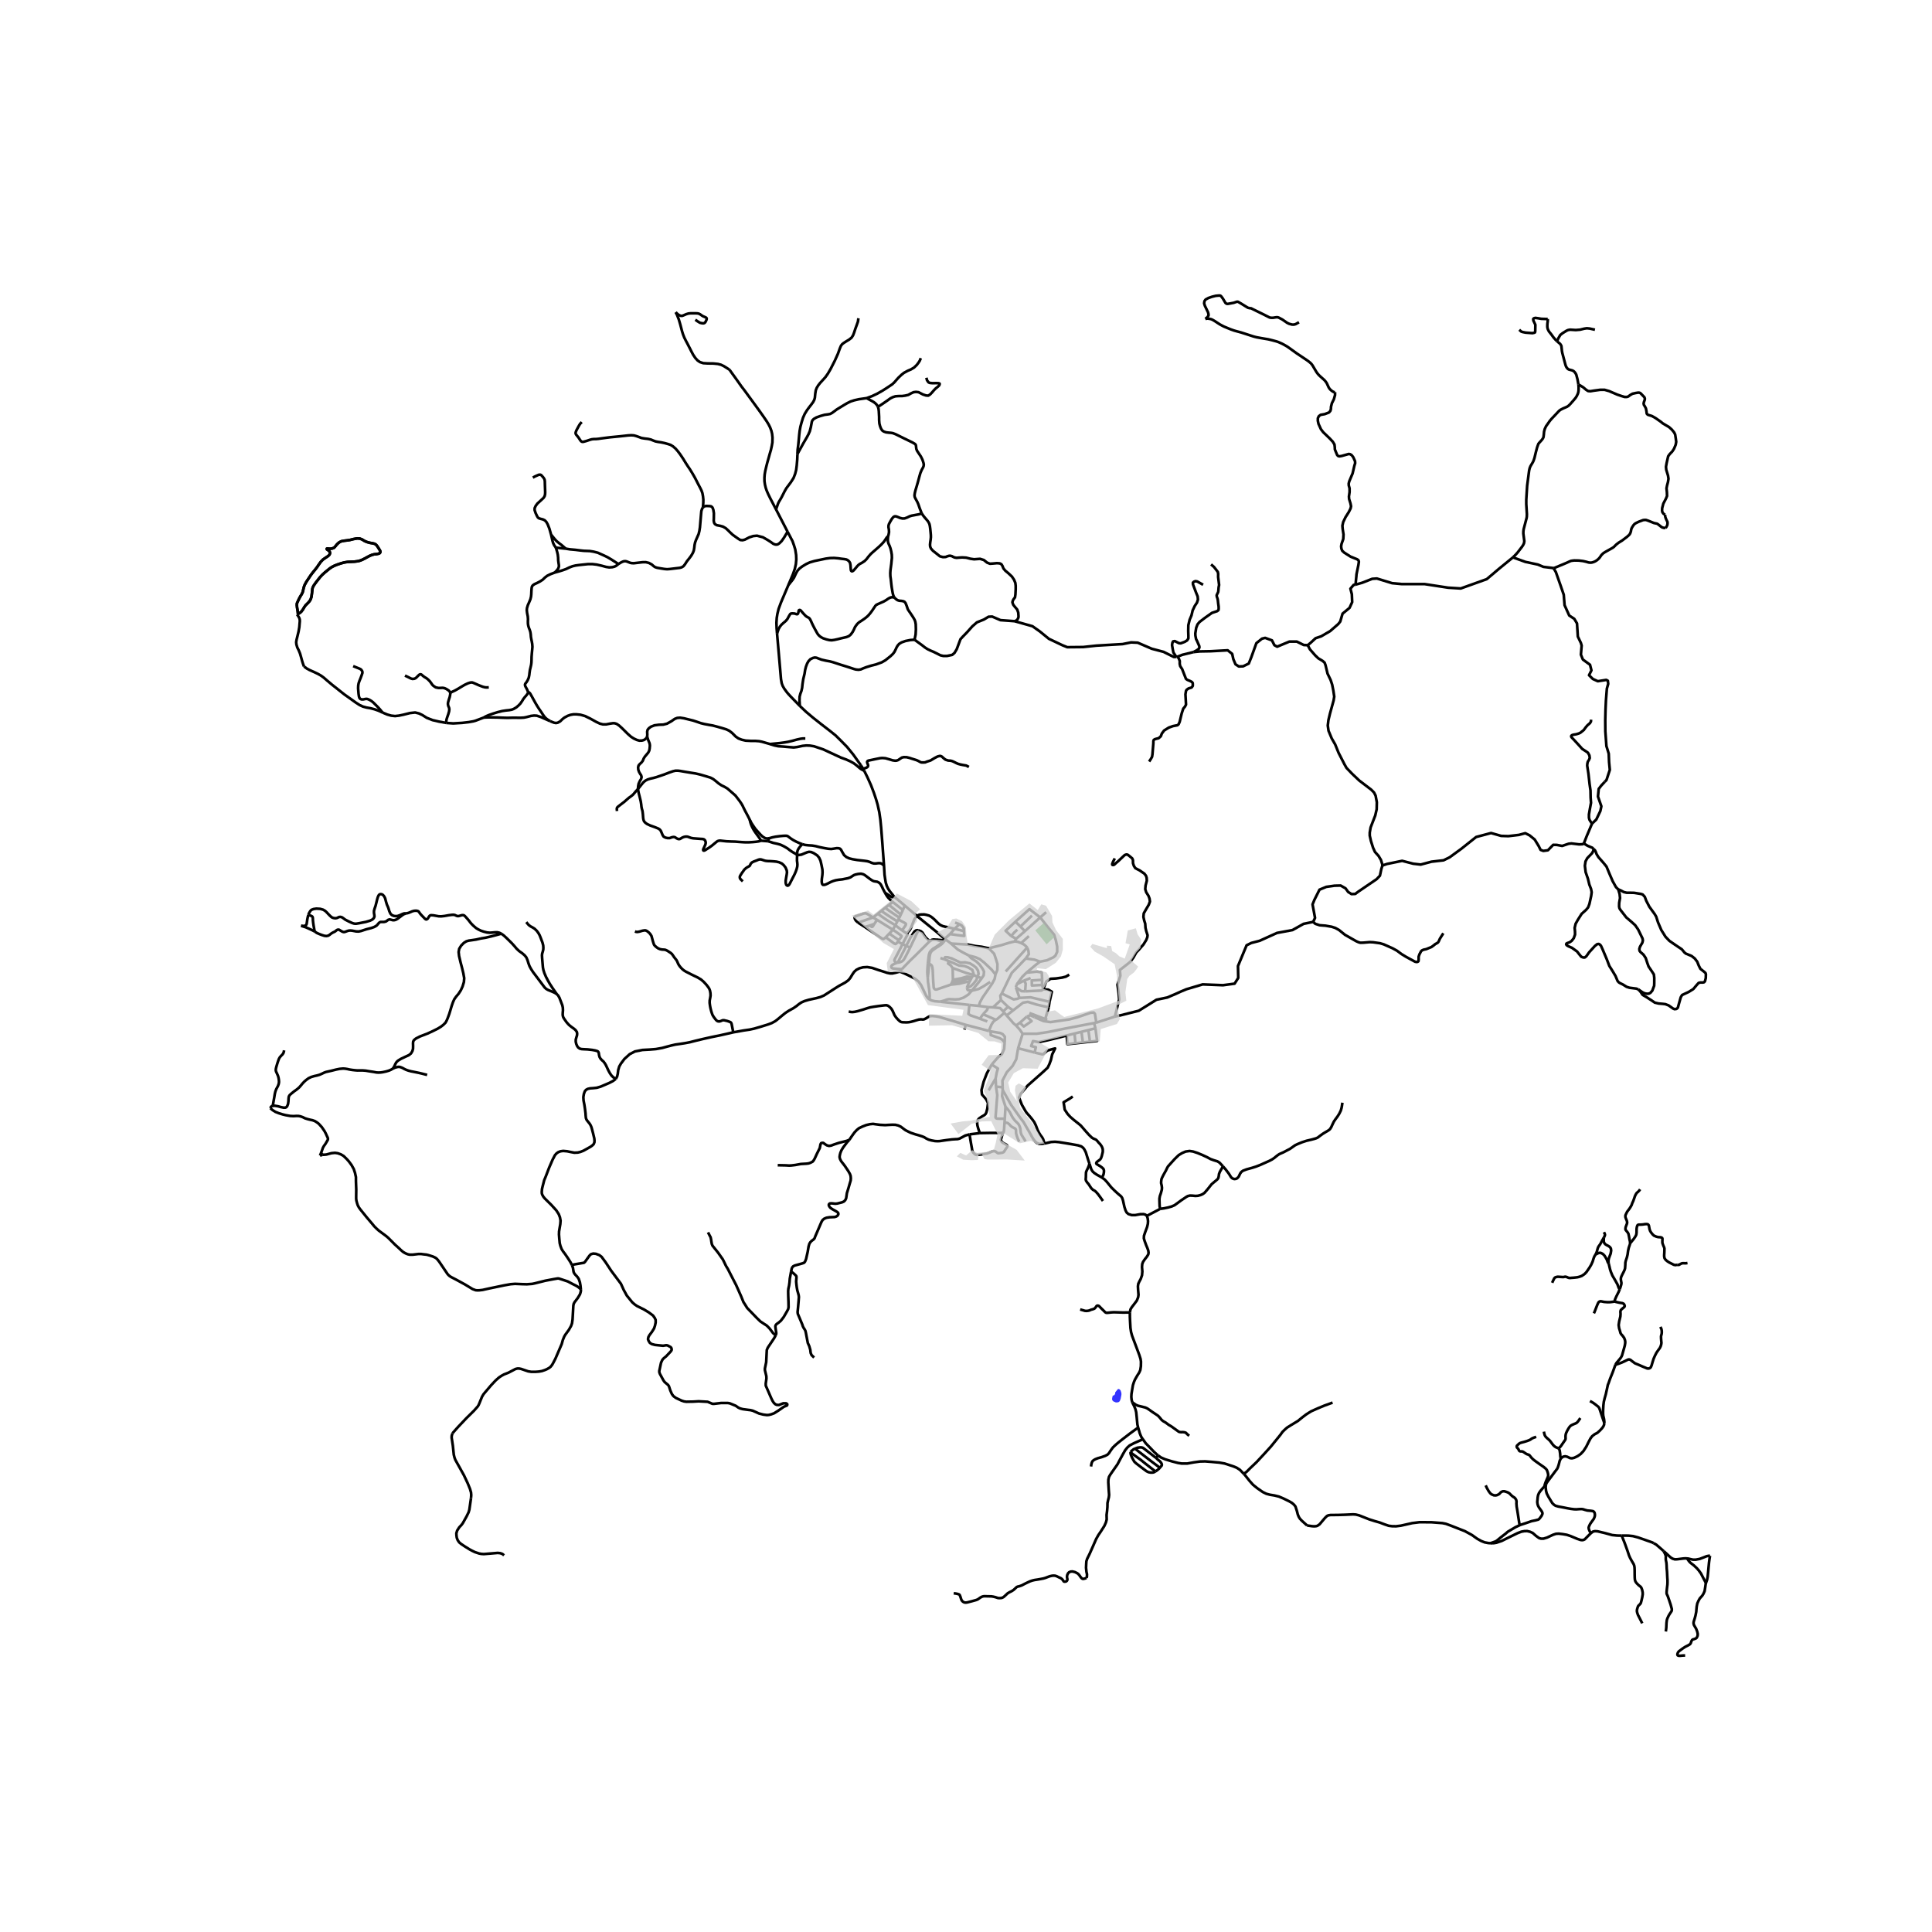 <svg xmlns="http://www.w3.org/2000/svg" width="960" height="960" viewBox="0 0 720 720"><defs><style>*{stroke-linejoin:round;stroke-linecap:butt}</style></defs><g id="figure_1"><path id="patch_1" d="M0 720h720V0H0z" style="fill:#fff"/><g id="axes_1"><path id="patch_2" d="M90 627.21h558V99.99H90z" style="fill:#fff"/><g id="LineCollection_1"><path d="m289.203 189.828-2.111-4.046-.8-1.618-.56-1.3-.354-1.017-.298-1.24-.185-1.268-.015-1.285.089-1.249.22-1.28.366-1.568.367-1.451.486-1.723.475-1.709.425-1.451.309-1.423.231-1.317.043-1.799-.151-1.415-.27-1.13-.475-1.263-.564-1.114-.721-1.18-1.062-1.56-1.39-1.966-1.84-2.54-3.92-5.358-1.169-1.52-1.907-2.7-1.563-2.158-1-1.407M251.807 116.37l.51 1.013.645 1.64.56 1.907.683 2.592.351 1.107.463 1.18.548 1.1.734 1.383.977 1.9.467.931.602 1.122.795 1.18.857.934.873.586 1.243.399 1.683.094 2.077.029 1.66.166 1.139.29 1.162.565 2.023 1.285M289.203 189.828l4.304 8.336" clip-path="url(#pbd26d7b0d2)" style="fill:none;stroke:#000"/><path d="m297.19 169.18-.084 2.07-.186 2.208-.208 1.636-.386 1.513-.61 1.556-.985 1.542-1.023 1.368-.606.81-.637 1.087-1.235 2.424-.49.851-.46.76-.309.63-.266.775-.502 1.418M293.809 218.027l1.745-4.162.648-1.853.394-1.76.162-1.744-.062-1.658-.332-2.092-.474-1.534-.542-1.54-1.84-3.52M261.968 189.072l.537-.362.59-.159 1.39.05.595.118.44.415.312.807.213 1.331-.023 1.89-.035.908.139.746.32.514.672.394 1.27.243 1.046.286 1.042.604.865.793.664.673 1.065.992 1.9 1.353.915.573.838.083.833-.206 1.7-.87 1.435-.47 1.42-.137 2.209.579 1.745 1.013 1.189.76.942.674.718.258.587.031.428-.137.529-.351.819-.8.918-1.318 1.312-2.186M289.578 236.076l-.15-1.925-.07-2.048.115-1.836.232-1.462.45-1.865.905-2.442 2.749-6.47" clip-path="url(#pbd26d7b0d2)" style="fill:none;stroke:#000"/><path d="m330.958 199.952-.228.103-.153.116-.174.226-.187.271-.235.38-.421.623-.382.47-.788.84-1.038.967-1.158 1.013-1.035.898-.69.63-.85.984-.676.887-.73.724-1.013.673-.75.387-.499.366-.448.447-.498.606-.74.868-.298.286-.27.154-.257.036-.227-.157-.118-.302-.058-.64-.085-1.222-.158-.819-.315-.503-.452-.441-.575-.311-.797-.152-.903-.101-1.452-.2-1.455-.123-1.533.036-1.56.212-1.83.382-2.32.485-1.795.521-1.362.63-1.486.905-1.047.8-.737.832-.521.941-.737 1.589-.583.88-1.525 1.878M298.07 263.079l-3.435-3.536-.822-.894-.591-.702-.95-1.3-.571-.99-.378-1.014-.27-1.51-.282-3.325-.553-6.417-.64-7.315" clip-path="url(#pbd26d7b0d2)" style="fill:none;stroke:#000"/><path d="m333.235 222.616-.63-.05-.385.021-.433.11-.46.223-.493.308-.672.46-.915.514-1.185.524-.972.431-.553.293-.35.37-.29.444-.862 1.293-.749 1.006-.682.789-.533.506-.865.688-1 .691-1.008.641-.648.572-.47.597-.468.68-.367.847-.455.88-.51.716-.41.474-.574.43-.827.338-.799.191-1.181.265-1.189.304-1.308.29-1.059.148-.876-.069-1.038-.246-1.316-.442-.788-.438-.63-.496-.493-.55-.39-.651-.827-1.499-.594-1.14-.382-.81-.367-.81-.318-.641-.255-.36-.309-.265-.324-.154-.376-.202-.464-.364-.656-.686-.614-.698-.455-.532-.207-.171-.162-.057-.218.008-.159.097-.069.144-.058.393-.137.554-.133.255-.164.103-.224.02-.345-.089-.468-.165-.802-.047-.487.026-.325.192-.192.31-.383.638-.478.909-.63.749-.821.694-.82.746-.547.71-.464.832-.59 1.668M340.825 238.41l-1.556.113-1.83.365-1.44.51-.926.569-.572.668-.365.628-.295.647-.49.989-.571.774-.927.876-1.903 1.513-1.332.77-2.162.786-1.81.456-1.776.55-1.19.453-.897.396-.836.128-.959-.092-.747-.197-1.05-.355-1.679-.543-2.181-.673-1.494-.489-1.32-.437-1.255-.34-1.517-.272-1.59-.373-1.136-.42-.695-.279-.66-.087-.683.145-.98.478-.7.738-.501.873-.455 1.209-.29 1.143-.22 1.426-.49 2.052-.279 1.854-.142 1.364-.255 1.15-.405 1.093-.275 1.068-.042 1.459.123 1.983M320.843 285.22l-2.83-3.98-2.34-2.881-2.33-2.367-1.954-1.933-2.486-1.983-2.888-2.222-2.98-2.352-2.625-2.215-2.34-2.208M298.947 314.606l1.112.286 1.2.13 1.421.09 1.274.211 1.513.383 1.71.352 1.46.253 1.138.087.896-.123 1.104-.185.71.018.533.149.413.409.417.785.722 1.234.845.71 1.035.48 1.193.312 1.787.304 2.826.32 1.025.154.857.26.682.326.777.23.819.007.936-.117.65.016.385.106.407.227.646.566M322.059 287.225l1.212 2.447 1.329 2.96 1.08 2.845.81 2.425.576 1.983.618 2.79.393 2.692.298 3.059.451 5.754.614 8.406M333.262 334.214l-1.695-2.125-.62-.951-.468-.996-.386-1.227-.212-1.259-.24-1.66-.2-3.41M427.41 453.12l4.949-2.605M410.664 438.835l1.034.767.81.876 1.637 2.019 1.329 1.31 1.127 1.027 1.212 1.021.401.608.317 1.006.486 2.236.432 1.353.425.818.664.565 1.251.397h1.235l1.93-.347 1.213-.022.679.189.564.462M421.071 489.119l.232-1.161.455-.76.81-1.057 1.097-1.455.487-1.222.131-.92-.14-1.78-.068-1.39.123-.933.378-.81.556-1.042.464-1.339.123-1.39-.131-1.664.085-1.1.3-.817.665-.985.702-.875.572-.897.13-.659-.119-.814-.312-.894-.48-1.143-.594-1.628-.255-.87.047-.983.44-1.31.71-1.903.293-1.223.063-1.013-.124-1.035-.301-.927M405.989 433.637l.73 2.195.516.796.61.528.919.616 1.9 1.063M399.777 408.643l-.989.694-2.408 1.448.413 2.736 1.07 1.613 1.042 1.137 1.358 1.157 1.9 1.506.625.535.81.927 1.066 1.237 1.166 1.296.58.557.528.5.498.3.85.361.266.17.34.34.575.695.52.529.553.792.235.489.174.59.035.604-.027.484-.162.656-.194.796-.304.868-.305.43-.518.406-.49.361-.266.217-.186.32.023.26.147.173 1.336.804.745.553.44.452.177.478.008.6-.123.768-.186.546-.435.807M373.672 406.231l-.025-1.037M374.719 412.457l-1.27-3.959.223-2.267" clip-path="url(#pbd26d7b0d2)" style="fill:none;stroke:#000"/><path d="m389.224 426.127-1.06.174-.918-.015-.857-.361-.556-.456-.672-.876-.586-.94-.927-1.701-.648-1.1-1.544-2.671-1.228-1.6-1.429-2.026-1.99-2.786-3.137-5.538M381.11 385.245l-1.685 5.406M407.74 381.262l-10.823 2.05-6.165 1.265-4.44.675-5.201-.007M378.662 382.18l1.358 1.497 1.09 1.568M374.719 412.457l-.266 4.465M382.204 425.346l-.826-1.325-.664-1.063-.293-.811-.1-.861-.078-.673-.193-.655-.27-.663-.363-.535-.58-.58-.617-.592-.78-1.013-.656-1.216-.463-.905-.664-.919-.938-1.078M374.36 418.362l.093-1.44M373.773 422.063l.234-.153.14-.66.082-.948.131-1.94M379.834 425.49l-.533-1.143-.378-1.042-.255-.934-.05-1.255-.073-.268-.224-.26-1.158-.605-.464-.347-.614-.688-.502-.39-.32-.124-.903-.072M371.187 404.957l.468 3.178-.646 8.23.074.213.173.184.305.102.59.03 2.302.028M373.647 405.194l-2.46-.237M379.425 390.651l-.7 4.096-1.347 2.466-2.184 2.398-1.615 3.102.068 2.481M371.187 404.957l-.147-3.019M371.04 401.938l-2.606 4.405M369.582 396.724l2.318 1.499-.46 1.566-.4 2.149M379.425 390.651l6.13 1.593M378.662 382.18l1.444-1.042M375.134 378.438l1.886 2.124.558.686 1.084.933M408.55 381.108l6.947-2.254M408.55 381.108l-.81.154M385.55 379.065l3.322 1.455 2.61.389 7.017-1.007 2.98-.794 4.933-1.674 1.181-.093.457.484.139.908.074.485.288 1.89M382.677 378.84l-1.879 1.68-.692.618" clip-path="url(#pbd26d7b0d2)" style="fill:none;stroke:#000"/><path d="m382.677 378.84 1.767 1.698-2.925 2.008-1.413-1.408M385.55 379.065l-1.583-.694-1.29.468M375.134 378.438l2.409-1.878M375.134 378.438l-.84-.984M390.82 375.419l.311-2.079M377.543 376.56l3.72-2.895 1.79-.296 3.297 1.022 4.47 1.028" clip-path="url(#pbd26d7b0d2)" style="fill:none;stroke:#000"/><path d="m389.528 379.77.806-2.715.486-1.636M373.871 376.897l1.784-1.683M373.871 376.897l.422.557M370.07 375.412l2.638.28 1.163 1.205M375.655 375.214l1.888 1.346M375.655 375.214l-2.627-2.541M373.028 372.673l-2.957 2.74M373.338 370.237l-.55.828.24 1.608M370.07 375.412l-1.803-.08M382.254 357.21l-2.518 2.642-2.657 2.673-1.214 2.442-2.527 5.27M379.92 371.886l-.76.335-1.395.23-4.427-2.214M379.92 371.886l-1.324-3.965M391.131 373.34l-7.018-1.662-4.193.208" clip-path="url(#pbd26d7b0d2)" style="fill:none;stroke:#000"/><path d="m388.852 368.66 1.803.151 1.336.779-.86 3.75M378.596 367.921l.312-1.084M382.045 369.436l-1.375-.065-2.074-1.45M387.607 358.385l-1.552 1.157-3.533 2.946M378.908 366.837l2.118-2.862 1.496-1.487" clip-path="url(#pbd26d7b0d2)" style="fill:none;stroke:#000"/><path d="m388.38 365.152-.137-2.701-.826-.197-1.056-.145-3.84.38M382.254 357.21l3.202.404 2.151.771M387.659 341.887l2.949 3.769 2.24 2.691.66 2.18.464 2.242.012 1.952-.656 1.414-.72.601-2.405 1.13-2.596.52M378.908 366.837l2.698-1.4M384.08 364.488l-2.474.949M388.38 365.152l-.05 1.92M388.33 367.072l-3.776.193-.044-1.858 3.87-.255M388.33 367.072l.483 1.45M381.606 365.437l.645 1.1-.206 2.899M388.852 368.66l-.761.49-6.046.286M388.852 368.66l-.039-.137M382.822 353.096l.458 1.304.122 1.21-1.148 1.6M380.575 351.456l2.849-2.593M378.196 350.837l1.065.145 1.314.474M382.822 353.096l-1.1-1.034-1.147-.606M354.406 351.64l6.253.352 2.807.562 2.393.282 2.643.575M378.196 350.837l-2.165.517-2.815.872-4.714 1.185" clip-path="url(#pbd26d7b0d2)" style="fill:none;stroke:#000"/><path d="m370.984 363.12.682-1.619.053-2.24-.617-1.997-.61-1.804-1.99-2.05" clip-path="url(#pbd26d7b0d2)" style="fill:none;stroke:#000"/><path d="m364.754 374.868.469-1.376.951-1.754 3.582-5.193.929-1.76.299-1.666M361.099 356.12l2.325.583 1.675.715 1.658 1.29 2.807 2.669.76.945.66.797M364.754 374.868l-3.488-.356M364.754 374.868l3.513.463M362.127 369.199l2.6-.632 1.794-1.002 2.484-1.612M371.076 380.028l.505-.225 2.712-2.35M371.076 380.028l-4.71-2.047M368.516 384.203l.771-1.868.18-.437.67-1.096.94-.774M369.202 384.362l-.686-.16M374.413 388.527l.063-2.157-.804-.985-.895-.41-3.575-.613" clip-path="url(#pbd26d7b0d2)" style="fill:none;stroke:#000"/><path d="m374.413 388.527-.84-1.006-.848-.533-3.515-1.258-.008-1.368M369.582 396.724l2.384-2.724 1.051-.847.36-.29.84-1.918.196-2.418M365.141 422.274l-.548-1.603-.332-1.224-.1-.803.038-.702.247-.622.448-.528.873-.601 1.004-.579.462-.384.325-.586.394-1.527.247-2.056-.692-1.396-1.562-1.794-.175-1.619.814-3.165 1.172-3.044 1.826-3.317M365.141 422.274l-3.837.473" clip-path="url(#pbd26d7b0d2)" style="fill:none;stroke:#000"/><path d="m373.773 422.063-.309.098-.54.065-3.675-.02-4.108.068M368.516 384.203l-8.64-2.28M359.876 381.923l-.432 1.795M316.284 376.987l.807.148.617.03.873-.098 1.108-.253 2.057-.605 1.544-.51 1.036-.293 1.277-.221 1.822-.268 2.34-.274.637-.019.56.2.61.455.613.634.455.756.398.886.305.731.603.883.717.8.591.55.427.29.482.134.772.038.971.027.842-.07.784-.147.963-.25 1.023-.32.926-.268.782-.082.556.055.347-.008.378-.101.595-.307.81-.511.487-.237.351-.088.811-.033 1.235.12 1.19.21 5.558 1.628 4.332 1.324M366.365 377.981l-1.199 1.662M368.267 375.331l-.4 1.036-1.502 1.614M365.166 379.643l2.772 1.016M361.266 374.512l-.364 3.344.782.54 2.161.742 1.321.505M378.196 350.837l.503-.99M387.659 341.887l2.207-1.93M387.659 341.887l-5.707 5.126M378.429 343.478l5.207-4.665 4.023 3.074M381.952 347.013l-3.253 2.834M381.952 347.013l-1.674-1.715M378.429 343.478l1.849 1.82M376.846 348.848l-2.083-1.974 3.666-3.396M378.699 349.847l-1.853-.999M380.278 345.298l4.312-4.071M382.822 353.096l-8.028 8.95M388.813 368.523l1.118-2.773 1.089-.676.498-.31 2.005-.116 2.27-.32 1.413-.36 1.258-.739M354.406 351.64l2.506 2.205 1.956 1.113 2.23 1.161M365.883 364.552l.692-1.074.145-1.408-.634-1.175-1.006-1.418-1.21-1.145-1.97-1.28-.801-.933M352.37 350.122l.503.358.76.532.773.627M350.41 373.304l1.629-.485.927-.34.71-.131.718.036 1.606.065 1.405-.08 1.699-.585 1.744-1.122 1.279-1.463M365.883 364.552l-1.1 1.446-2.656 3.2" clip-path="url(#pbd26d7b0d2)" style="fill:none;stroke:#000"/><path d="m360.308 368.1.324.868 1.495.23M361.221 365.978l.53-.866M361.221 365.978l-.913 2.122M354.324 366.949l3.09-.333 2.933-.733.874.095M362.193 364.118l.76-.718M362.193 364.118l-.443.994M355.126 365.159l3.22-.614 1.957-.596 1.89.17M361.266 374.512l-10.856-1.208M337.16 337.47l-.68 1.692M337.16 337.47l4.568 3.909M333.262 334.214l.985.8 2.914 2.456M346.233 359.126l-.44-.218M354.324 366.949l-5.296 1.817-.51-.022-.305-.248-.181-.237-.081-.354-.182-2.36-.173-4.006-.15-1.066-.175-.587-.347-.36-.691-.4M346.233 359.126l.174-2.418.181-1.05.286-.752.401-.528M345.739 364.217l.181-1.35.136-1.169.177-2.572M350.14 352.456l-.348-.228M350.14 352.456l.884-.691.575-.645M347.275 354.378l.657-.486 1.057-.76 1.15-.676M353.624 358.168l-1.7-.664M355.034 360.758l-.733-.981-.988-.71.31-.899M362.954 363.4l-.592-1.959-1.557-.916-1.39-.514-2.04-.205-3.751-1.638M354.813 366.12l-.489.829M354.813 366.12l.313-.961M361.75 365.112l-1.24-.406-1.845.648-3.852.765M355.126 365.159l-.092-4.401M364.277 364.001l-1.323-.601M364.277 364.001l1.606.551" clip-path="url(#pbd26d7b0d2)" style="fill:none;stroke:#000"/><path d="m351.923 357.504.294-.767.942.014 1.513.42 3.257 1.558 1.764-.09 1.797.382.553.363.62.355 1.098.875.708 1.088.22 1.23-.412 1.07" clip-path="url(#pbd26d7b0d2)" style="fill:none;stroke:#000"/><path d="m360.308 368.1 1.39-.507 1.035-.955 1.127-1.404.417-1.233M362.954 363.4l-2.916-.815-5.004-1.827M357.575 344.42l-1.822 1.714M357.575 344.42l-1.64-.6M359.233 346.996l-.035-.85-.225-.474-.562-.731-.836-.52M355.753 346.134l-1.722 1.969M355.753 346.134l3.48.862M341.728 341.379l.41-.3.516-.203.707-.08 1.07-.01.787.144 1 .286.702.373.676.51.822.738.818.836.618.605.683.488.815.37.903.23.76.125 2.738.643M354.031 348.103l3.43.467 1.892.22-.12-1.794M354.031 348.103l-1.992 1.762M346.522 350.72l.8-.49.598-.108 1.12.08M349.04 350.202l.451.184.757.232.942.268" clip-path="url(#pbd26d7b0d2)" style="fill:none;stroke:#000"/><path d="m351.537 350.411-.733-.054-.834-.087-.93-.068M336.084 361.21l1.125-1.21 2.102-2.152 1.652-1.585 1.838-1.831 1.965-1.95 1.756-1.763" clip-path="url(#pbd26d7b0d2)" style="fill:none;stroke:#000"/><path d="m342.292 346.71.884.336.618.514.528.894.58.836.783.76.837.67M337.713 352.488l.49-.937.626-1.15.486-1.032.545-.825.536-.84.433-.586.602-.412.448-.058.413.061M339.172 353.147l1.803-3.767.633-1.379.684-1.292M339.172 353.147l-1.459-.659M334.555 358.767l.757-.152.691-.264.417-.286.398-.434.482-.796.935-1.806.937-1.882M334.261 358.812l.294-.045M336.084 361.21l-2.138-.178-.804-.08-.517-.079-.349-.202-.13-.337.093-.39.309-.345.807-.412.906-.375M336.362 351.815l-.722 1.444-.772 1.495-.895 1.715-.56 1.048-.09.286.003.228.104.188.214.179.617.414M336.084 361.21l-.753.88M336.362 351.815l1.351.673M337.96 347.898l.15.165.055.128.006.145-1.81 3.48" clip-path="url(#pbd26d7b0d2)" style="fill:none;stroke:#000"/><path d="m334.583 350.906.813.445.966.464M334.555 358.767l.908-1.835.675-1.303.846-1.628.729-1.513M334.583 350.906l.407-.538M330.08 349.275l3.053 2.263.291.17.317.088.3-.183.188-.168.354-.539M331.444 347.878l1.309-1.397M331.444 347.878l-1.363 1.397M334.99 350.368l-1.373-.912-1.228-.843-.945-.735M333.672 344.784l.736.6.954.74.827.589M337.96 347.898l-.865-.566-.906-.62" clip-path="url(#pbd26d7b0d2)" style="fill:none;stroke:#000"/><path d="m334.763 342.649 2.502 1.35.23.161.131.236-.063.252-.147.306-1.227 1.759M333.672 344.784l-.92 1.697M333.672 344.784l.733-1.379M327.155 340.525l1.374.995 1.247.869 1.463.973 2.433 1.422M332.753 346.481l-5.879-3.669M334.99 350.368l.874-1.164.074-.173.033-.201-.142-.17-.197-.168-1.158-.828-.733-.513-.988-.67M325.336 341.922l1.82-1.397M325.336 341.922l-5.539 1.932M319.797 343.854l-.792-.72-.34-.509-.134-.381-.062-.351.116-.246.212-.156 3.03-1.017.591-.127.378.076.526.243.432.26 1.582.996M325.336 341.922l1.538.89M327.155 340.525l1.27-1.053M329.872 338.32l-1.447 1.152M329.872 338.32l1.417-1.101M335.16 341.974l-1.566-1.062-1.278-.865-1.208-.836-1.236-.89M335.16 341.974l.54-1.15M335.16 341.974l-.397.675M334.405 343.405l-3.108-2.004-1.382-.92-1.49-1.01M334.405 343.405l.358-.756M335.7 340.825l.78-1.663M335.7 340.825l-4.411-3.606M341.728 341.379l-.521.575-.332.46-.309.648-.456 1.168-.385.977-.313.75-.448.763-1.004 1.178M352.039 349.865l-2.755-2.353-.403-.343-7.153-5.79M350.41 373.304l-2.05-.185-1.135-.265-.845-.397M335.331 362.09l1.591.625 1.721.818 2.155 1.079 1.52 1.172.942 1.317 1.834 3.847.448.695.436.506.402.308M345.739 364.217l.1 1.726.17 1.082.255 1.77.158 1.31.046 1.172-.088 1.18M273.256 384.717l3.953-.702 2.154-.311 1.706-.37 2.571-.745 2.749-.861 1.241-.473 1.341-.74 1.17-.922 1.456-1.223 1.158-.92 1.324-.86 1.467-.793 1.27-.858.9-.727.934-.633 1.161-.514 1.61-.474 2.803-.612 1.498-.412 1.37-.59 4.348-2.801 1.277-.793 1.177-.633 1.128-.623 1.123-.814.695-.817.907-1.491.599-.855.78-.709 1.134-.586 1.386-.366 1.564-.097 1.849.315 2.273.785 2.143.67 1.155.383 1.05.213.895.004 1.158-.246 1.598-.427M273.256 384.717l-1.876.434-2.934.665-3.204.652-3.32.742-2.68.644-2.161.554-1.93.361-1.773.272-1.725.246-1.451.333-1.634.43-1.814.496-2.333.413-2.303.184-2.687.145-2.803.55-1.937.999-2.008 1.817-1.293 1.736-.606 1.053-.394 1.329-.17 1.403-.24 1.013-.508.92" clip-path="url(#pbd26d7b0d2)" style="fill:none;stroke:#000"/><path d="m213.122 471.415-.46-.927-1.034-1.62-1.019-1.498-.803-1.064-.532-.869-.433-1.158-.247-.977-.17-1.765-.108-1.47.031-1.128.224-1.375.232-1.353.1-1.295-.224-1.245-.44-1.165-.896-1.398-1.853-2.047-1.312-1.288-1.22-1.216-.502-.637-.386-.71-.139-.44-.03-.601.084-1.028.178-.789.309-1.215.324-1.267.618-1.498 1.196-3.126 1.328-3.062.865-1.664.563-.651.68-.492.841-.319.989-.137 1.49.13 1.104.232 1.56.296 1.297-.058.988-.238 1.143-.45 1.328-.737 1.343-.767.564-.405.532-.5.294-.716.03-.666-.077-.797-.432-1.816-.355-1.375-.255-.926-.293-.71-.425-.701-.81-.992-.34-.492-.209-.579-.1-.991-.031-.673-.197-1.632-.235-1.582-.32-1.672-.074-1.233.197-1.194.34-.945.451-.572.687-.372.838-.189 1.17-.079 1.324-.145 1.436-.416 1.69-.72 1.56-.67 1.37-.716 1.013-.745" clip-path="url(#pbd26d7b0d2)" style="fill:none;stroke:#000"/><path d="m207.444 370.423.56.579.463.796 1.077 2.8.205.898.046 1.01-.073.933-.024.757.078.47.148.467.357.594.747 1.072.309.382.706.775.832.68 1.1.789.607.56.417.652.085.612-.058.615-.213.657-.247.906v.792l.178.793.328.796.386.557.58.42.686.177.904.058 1.312.058 1.718.188 1.154.21.695.203.34.18.204.29.105.355.104.749.174.637.3.557.545.615.61.529.506.676.409.688.88 1.889.548 1.013.58.875.656.667 1.004.709M196.133 343.637l.49.615.444.5.656.48.795.428.75.485.756.734.599.8.49.876.359.89.695 1.838.266 1.035.058.854-.035.728-.2.796-.205.662-.077.648.054 1.02.197 2.331.1 1.165.181.963.363 1.147.618 1.44.706 1.35.695 1.216.95 1.462 1.606 2.323" clip-path="url(#pbd26d7b0d2)" style="fill:none;stroke:#000"/><path d="m186.837 347.954.896.666 1.084.996 1.853 1.823 1.02 1.118.821.977.962.905 1.135.803.918.79.618.76.43.995.377 1.23.394 1.056.552 1.028.726 1.122 3.783 5.026.583.767.563.514.688.402 1.374.557 1.081.478.749.456M151.229 340.442l.976-.225.753-.3.675-.3.71-.189.75-.04.544.095.313.159.266.325.305.46.517.594.7.72.61.633.273.217.224.065.243-.069.282-.206.344-.52.351-.522.309-.228.367-.044.76.055 1.969.347.93.033 1.259-.14 1.54-.276 1.143-.145.602-.036.556.086.436.214.471.185.51.007.594-.156.579-.174.448-.032.398.102.312.245.657.728.598.684.448.56.39.522.436.495.714.7.927.799.822.503.992.477 1.1.366 1.181.296 1 .091.923-.058 1.008-.094.841-.018.757.163.795.358M179.104 349.757l1.834-.3 2.177-.508 1.7-.441 2.022-.554M146.43 398.229l.39-.623.21-.401.26-.581.306-.574.332-.43.442-.379 1.06-.649 1.281-.611 1.7-.782.767-.634.514-.879.231-.854.023-.991-.03-1.006.057-.68.282-.522.684-.571 1.424-.746 2.953-1.143 2.023-.934 1.795-.897 1.174-.72.891-.685.807-.8.41-.726.39-.894.605-1.622.46-1.501.444-1.498.51-1.455.47-1.05.676-.962.907-1.064.876-1.357.637-1.411.487-1.603.115-1.455-.324-1.846-.517-2.12-.517-1.961-.556-2.36-.159-1.473.213-1.19.718-1.18 1.004-1.02.93-.59.872-.257 1.602-.228 1.147-.17.785-.172.913-.215M424.144 532.015l.305 1.013.297 1.071.394.966.328.677.464.627M431.655 542.44l-.377-.269-1.405-1.31-.98-1.042-1.923-1.975-1.038-1.475M404.935 588.06l.13-.513.024-.876-.193-.86-.162-1.52.054-1.289.077-1.179.301-.919.896-1.816 1.08-2.43 1.352-3.09.818-1.462.88-1.288 1.36-2.128.593-1.317.287-1.1-.04-1.721.186-1.47.124-1.476.03-1.461.24-1.114.255-.985.108-.94-.131-1.759-.17-2.857.023-1.043.231-1.035.456-.803.78-1.136 1.96-2.8.758-1.447 1.22-2.257.872-1.52.818-1.02.857-.76 1.568-.818 3.355-1.482M422.007 522.636l.191.453.463.898.502 1.245.263 1.056.193 1.874.08.876.109 1.107.07.72.266 1.15M406.602 546.527l.093-.746.173-.669.251-.542.41-.38.652-.38.91-.365 1.41-.395 1.39-.5.842-.44.555-.576.294-.466.51-.757.656-.883.934-.897 1.026-.883 1.722-1.367 2.71-2.084 3.004-2.182M322.059 287.225l-.378-.716M320.001 285.933l.73.59.544.315.784.387M286.96 277.287l1.633.518 1.417.293 1.818.123 2.15.188 1.803.141 1.305-.162 2.035-.427 1.378-.142 1.39.058 1.486.25 3.405 1.144 4.4 2.041 2.279 1.05 1.89.687 1.522.687 1.258.688 1.066.808.806.701M320.843 285.22l-.112.178-.168.239-.25.163-.312.133M205.054 268.772l1.394.55.726.13.673-.12.899-.49.968-.935.714-.536 1.135-.604 1.034-.362 1.178-.206 1.035.007 1.52.16 1.676.477 2 .97 2.2 1.223 1.343.63 1.105.282h1.285l1.456-.282 1.057-.152.625.025.734.232.919.619 1.034.94 2.205 2.183 1.215 1.064 1.008.644 1.14.539.953.257.934-.028.366-.098.329-.087.617-.366.37-.424.271-.495M286.96 277.287l-3.069-.875-.991-.192-1.256-.094-1.69-.004-2.07-.116-1.424-.318-1.266-.489-1.015-.698-1.355-1.361-1.081-.818-1.089-.517-1.683-.51-1.926-.54-1.444-.373-1.402-.239-1.706-.321-1.355-.334-1.247-.434-1.552-.514-3.451-.847-1.428-.224-1.073.083-.93.358-1.255.876-1.637.909-1.382.347-1.614.054-1.648.214-1.286.489-.806.579-.48.586-.165.742.05 1.1-.062.713" clip-path="url(#pbd26d7b0d2)" style="fill:none;stroke:#000"/><path d="m237.74 294.055.085-1.06.159-.893.416-.936.525-.879.182-.691-.178-.673-.397-.601-.398-.698-.27-.808-.062-.86.17-.681.467-.554.59-.528.506-.652.37-.908.426-.68.636-.746.622-.75.359-.726.155-.779.092-1.042-.042-.494-.107-.469-.204-.512-.274-.657-.396-1.26M196.791 257.873l.334.157.27.21.224.286.502.887 1.378 2.5.68 1.152.74 1.158.688.991.702 1.064.552.779.53.586.61.477 1.053.652M180.309 267.404l1.787-.072 3.413.06 2.046.088 1.56.04 1.551-.036 1.691-.004 1.56.025 1.374-.08.97-.199 1.632-.427 1.173-.137.996.061 1.437.475 3.555 1.574M113.289 248.385l1.161.825.92.489 1.964.887 1.147.55 1.139.644 1.073.785 1.227 1.072 1.722 1.451 4.671 3.692 4.3 3.065 1.418.912 1.193.553 1.362.37 1.46.253 1.555.406 1.436.506 1.514.697" clip-path="url(#pbd26d7b0d2)" style="fill:none;stroke:#000"/><path d="m166.269 269.412-2.703-.499-2.386-.557-2.146-.847-1.644-1.035-1.244-.594-1.435-.354-1.97.217-2.335.592-1.756.363-1.42.16-1.449-.16-1.428-.401-1.802-.755" clip-path="url(#pbd26d7b0d2)" style="fill:none;stroke:#000"/><path d="m131.614 248.237.714.293.517.21.865.34.525.232.327.217.237.306.197.318.071.34-.021.331-.236.728-.413 1.107-.456 1.126-.304.894-.14.821-.042 1.029.17 2.084.14.908.18.58.36.394.513.167.68-.03.652-.148.55-.033.452.12.612.275.706.438.621.499.734.728.625.626.657.68.656.753.788.972M110.71 228.979l.776 1.209.212.636.035.678-.09.98-.092 1.199-.285 1.66-.371 1.572-.374 1.494-.147.912.093.865.328 1.1.54 1.093.494 1.217.371 1.295.44 1.596.247.786.402 1.114M300.125 275.214l-.889-.004-.933.116-1.22.268-1.946.528-1.417.33-1.397.242-1.66.22-1.537.153-2.165.22M166.269 269.412l2.625.182 3.312-.196 2.46-.282 1.756-.312.809-.228 1.515-.575 1.563-.597M196.791 257.873l-.005.308-.093.23-.464.647-.676.768-.498.65-.5.819-.634.915-.745.764-.776.655-.977.575-.726.272-.953.173-1.27.131-1.324.203-1.64.405-1.97.612-1.432.506-.946.41-.853.488M167.855 258.128l-.093.796-.177.858-.351 1.078-.251.898-.062.59.116.673.313.727.104.583-.089.768-.297 1.049-.278.796-.205.586-.185.645-.093.615-.038.622M604.363 572.286l-1.73-.028-1.83-.189-2.694-.738-2.733-.65-.973-.066-.741.16-.772.586M555.49 575.1l1.136.002 1.05-.174 1.984-.673 1.96-.977 3.915-1.917 1.459-.558 1.127-.195 1.027-.022 1.05.254.98.44 1.275 1.115 1.112.796.741.224.903-.007 1.32-.398 2.224-1.035 1.112-.369 1.02-.058 1.42.16 1.578.267 1.375.449 2.436 1.02 1.359.463.552.058.49-.068.506-.243 1.347-1.375.942-.918M576.113 553.386l-.093.89.154 1.31.24.948.617 1.223.973 1.606.486.797.657.636.587.362 1.026.282 1.178.214.834.159 1.467.293 1.227.213 1.267.152.795.008 1.181-.08.753-.018.494.072.78.25.822.22 1.255.105.795.12.336.177.29.383.134.612-.011.615-.17.572-.263.578-.702.949-.656.947-.417.912-.108.427.07.535.277.717.502.789M463.536 549.274l.463.495 1.66 2.098 1.312 1.469 1.545 1.252 2.092 1.454 1.32.644 1.32.354 1.737.283 1.622.398 1.714.73 2.085 1.02 1.05.602.795.687.532.68.548 1.693.301 1.209.356.897.425.694.702.76 1.994 1.801M555.49 575.1l-.826-.05-1.374-.26-1.251-.492-1.59-.89-1.876-1.346-2.657-1.454-5.312-2.084-1.775-.651-1.282-.26-4.155-.316-4.4-.015-2.703.333-2.346.533-1.915.427-1.752.217-1.42-.015-1.313-.166-1.575-.535-1.738-.666-1.976-.565-2.023-.644-3.722-1.469-1.235-.303-1.011-.073-2.996.138-2.664.079-2.756.022-.803.123-.502.232-.749.716-.787.933-1.243 1.47-.791.542-.541.152-.68.047-.73-.04-1.912-.276M175.541 558.242l-.625 4.37-.293.992-.718 1.476-1.452 2.597-.525.688-.795.846-.757 1.187-.3.998.038.81.115.862.356.933.556.803.718.587 1.25.846 1.984 1.23.927.492.965.463 1.529.507.834.16.95.071 5.188-.434.957.101.788.283.625.52M505.171 217.875l-.7.094-1.204 1.412.524 2.062.124 2.954-.988 2.143-2.594 2.142-.865 2.954-.741.926-3.004 2.62-3.358 1.955-2.085.709-1.915 1.766-1.019.826M444.798 242.998l2.338-.23 4.03-.072 6.363-.348 1.667 1.332.432 1.969.804 1.911 1.235.81 1.606-.057 2.1-1.028.942-2.331 1.899-5.27 2.1-1.679 1.174-.29 2.532.927.904 1.796 1.034.557 4.548-1.89h2.78l2.593 1.274 1.467.059" clip-path="url(#pbd26d7b0d2)" style="fill:none;stroke:#000"/><path d="m515.264 322.521-.632-2.06-.896-1.505-1.313-1.447-.71-1.55-.802-2.532-.448-2.012v-1.13l.324-1.91 1.73-4.473.524-2.302.062-2.634-.448-2.432-.587-1.173-1.05-1.071-4.478-3.417-2.61-2.475-2.115-2.2-.772-1.361-2.192-4.27-1.267-3.128-1.297-2.258-1.189-2.852-.278-1.954.232-1.954.587-2.476 1.358-4.907.232-1.433-.324-2.186-.448-2.273-.571-1.723-1.143-2.374-.756-3.142-.34-.955-.773-.666-1.575-.941-1.158-1.1L488.18 242l-.834-1.563M406.192 388.208l-.6-4.32M406.192 388.208l-2.633.288M408.239 383.226l.617 4.69-2.664.292M405.592 383.887l2.647-.661M405.592 383.887l-2.564.642M403.56 388.496l-.532-3.967M403.56 388.496l-2.774.304M403.028 384.529l-2.584.645M400.786 388.8l-.342-3.626M397.534 385.902l.235 3.23 3.017-.332M400.444 385.174l-2.91.728M385.555 392.244l.479-1.984-1.76-.434.71-1.852 2.13.405 3.521-.753 6.899-1.724M322.314 345.45l6.25 4.23.282.154.351.105.255-.12.195-.135.434-.409M350.472 357.027l1.451.477M331.289 337.219l1.433-1.066M336.48 339.162l-3.758-3.009M329.822 332.723l.71 1.19.48.648.737.738.339.298.634.556M319.797 343.854l2.517 1.596M324.18 344.9l1.64-.58M325.82 344.32l-.364.64-.197.275-.154.148-.154.036-.18-.041-.59-.478M324.18 344.9l-1.866.55M326.874 342.812l-1.054 1.509M489.37 343.565l-3.552.724-4.139 2.316-5.775 1.07-6.455 2.924-3.119.811-1.76.869-3.212 7.73.093 4.429-1.36 2.142-4.323.579-7.566-.304-6.084 1.81-2.008.839-1.976.897-3.12 1.332-4.045.84-5.496 3.422-1.077.67-6.722 1.697-2.177.492M415.45 319.898l-.648 1.244-.324.869.046.275.293.101.448-.159.633-.593.834-.71 1.544-1.462.865-.81.618-.218.462.073.572.42.71.593.448.377.262.636.031 1.187.325.985.556.854 1.513.774 1.822 1.238.617.796.248.767.062 1.086-.464 1.78-.123 1.361.355 1.144.85 1.346.385 1.027.155 1.1-.432 1.187-1.05 1.781-.82 1.433-.123 1.332.278 1.274.386 1.23.109 1.578.277 1.172.495 1.564-.093.738-.386 1.013-1.066 1.723-1.105 1.266-.624.717-.942.97-1.066 1.925-.814 1.102-.298.403-1.05.869-2.872 2.229.186 2.142-1.081 3.358.432 3.156.186 2.344-.113.456-1.462 5.913M389.528 379.77l-3.547-1.35M389.528 379.77l.752.286M385.981 378.42l-.43.645M385.981 378.42l-2.356-.897M407.74 381.262l.499 1.964" clip-path="url(#pbd26d7b0d2)" style="fill:none;stroke:#000"/><path d="m389.224 426.127-.241-.839-.231-.739-.363-.658-.672-.905-.64-1.05-.41-.853-.625-1.672-.61-1.237-.811-1.108-.78-.958-1.25-1.415-.417-.608-1.36-2.374-1.05-2.721.618-1.39 2.062-2.41.563-.658 5.776-5.11 1.652-1.534.648-1.346.572-1.549.463-2.04 1.096-2.23-.864.203-2.07.608-1.482 1.325-.363.065-2.88-.68M505.171 217.875l2.481-.702 3.737-1.463 1.73-.115 5.682 1.737 3.644.347h8.524l8.709 1.333 4.694.29 9.697-3.476 4.51-3.822 5.25-4.285M578.987 211.765l-.38-.1-3.413-.413-2.1-.87-4.633-.984-4.632-1.679M588.242 143.321l.062 1-.016 1.114-.092.695-.17.58-.402.854-.37.607-.634.782-1.482 1.68-.664.636-.525.334-1.39.593-.91.464-.603.434-2.903 3.07-.633.767-.448.652-.895 1.26-.495 1.07-.246.985-.093 1.072-.124.94-.216.478-.37.522-.556.622-.402.434-.324.391-.247.652-.278.796-.463 1.781-.51 2.114-.325.955-.246.55-.927 1.564-.262.651-.217.898-.74 5.705-.263 4.154-.062 1.086v1.593l.17 2.78.062.955-.03.898-.079.55-1.096 4.17-.108.796-.015.825.37 2.837-.123.753-.278.623-.432.666-1.638 2.143-.71.796-1.065 1.071M590.257 314.339l1.012-2.606 2.022-4.777M598.025 291.389l-1.306 1.395-.926 1.216-.278 2.838 1.266 3.647-.37 1.737-1.514 3.185-1.606 1.55M592.944 268.196l-.047.688-.354.6-.95.819-.68.803-.694.956-1.274 1.02-.595.268-.88.268-1.212.202-.494.189-.224.282.015.29.286.376.672.687 2.1 2.295 1.065 1.187 1.336.854.756.528.549 1 .138.976-.3.71-.433.68-.162.666-.062.81.471 3.055.417 3.779.34 2.41.054 2.678.139 1.91-.417 2.266-.355 2.077.007 1.252.209.76.51.811.416.608M515.264 322.521l-.077.025-.4 1.303-.526 2.49-1.235 1.303-6.887 4.69-1.081.81-1.39.058-1.235-.781-.988-1.36-1.822-1.043-2.286.058-3.057.434-2.533 1.042-1.915 3.821-.68 1.68.928 5.037-.71 1.477" clip-path="url(#pbd26d7b0d2)" style="fill:none;stroke:#000"/><path d="m537.879 347.806-1.274 2.02-.456 1.034-.27.391-.502.318-.548.297-.409.355-.942.694-1.938.79-1.057.231-.564.26-.34.326-.594 1.122-.294.868-.007 1.144-.077.572-.317.239-.48.036-.5-.116-3.313-1.802-1.675-1.02-1.714-1.267-1.621-.898-3.313-1.469-1.39-.42-2.57-.354-1.251-.058-2.433.21-1.111.014-.603-.166-.857-.376-4.215-2.396-2.24-1.81-1.358-.752-1.375-.449-2.316-.405-.833-.058-1.351-.109-1.6-.528-.802-.71M438.366 244.808l-.911.03-3.83-1.91-4.386-1.159-5.25-2.258-2.462-.109-3.158.63-9.821.579-4.88.521-5.93.058-1.822-.738-5.034-2.389-3.335-2.722-2.78-1.968-6.635-1.868M340.825 238.41l2.922 2.129.98.774.954.605 1.03.51 1.09.449 1.416.695 1.224.63 1.08.245 1.36.015 1.977-.406.849-.723.841-1.404 1.382-3.707.819-.912 1.682-1.722 1.915-2.157 1.73-1.506 2.594-1.042 1.73-1.043 1.358-.058 3.089 1.332 5.285.391" clip-path="url(#pbd26d7b0d2)" style="fill:none;stroke:#000"/><path d="m343.488 191.323.452.666.405.54.502.593.78.905.444.637.309.666.158.724.14 1.031.134 1.332.085.985.012.821-.089.927-.062.395-.093.604-.077.88.062.694.286.688.733.84 1.9 1.498.694.565 1.159.304.988-.05.703-.283.61-.16.386-.014.656.16.37.217.618.274.733.123.996-.086 1.097-.065 1.482.086 1.606.413 1.344.188 2.239-.159 1.405.442 1.204.97 1.065.412 1.004-.065 1.583-.145 1.066.08.606.311.358.554.417 1.028.672.814 1.197 1 1.29 1.208.81 1.223.463 1.151.131 1.057v1.281l-.1 1.93-.162 1.11-.564.739-.239.46-.17.625.309.905.548.703.942 1.114.386 1.122.1 1.365-.057.535-.163.323-.25.434-.406.318-.563.239M333.235 222.616l.648.64.588.41.663.206.85.065.648.124.448.198.406.514.388.97.23.673.142.464.228.452.571.829.722 1.071.648 1.006.44.77.24.662.174.986.054 1.911-.1 1.889-.398 1.955M213.122 471.415l.097.195.294.861.247 1.512.224.515.34.456.825.882.527.762.43 1.25.217 1.23.139 1.375M168.677 534.193l.147-.279.857-.976 1.128-1.26 2.995-3.161 2.865-2.823 1.382-1.563.331-.55.317-.745.926-2.287.541-.933.81-.97 2.047-2.402 1.667-1.78 1.282-1.129.965-.637.911-.5 1.606-.628 2.64-1.383.72-.18h.624l.726.137 2.656.905 1.197.195 1.551-.007 1.274-.095 1.097-.195 1.08-.362.757-.318.826-.46.572-.437.54-.67.363-.619.904-1.736 2.354-5.47.41-1.484.532-1.31.433-.723 1.305-1.795.818-1.455.34-.955.208-1.476.278-5.08.14-.695.308-.593 1.212-1.6.818-1.352.201-.673.131-.565-.007-.666" clip-path="url(#pbd26d7b0d2)" style="fill:none;stroke:#000"/><path d="m120.237 430.35.641-.018.795-.08.819-.224 1.042-.275 1.297-.123 1.027.144 1.143.406 1.065.63 1.19 1.165.756.854.973 1.317.849 1.52.47 1.44.34 1.556.008 1.62.108 2.99-.015 1.309-.015 1.108v.977l.077.723.247.962.285.847.433.81.594.811 2.324 2.873 2.17 2.555.563.702.896.897.818.745 2.718 2.016.788.662 1.438 1.438 1.071 1.08 1.529 1.382.737.706.757.648.475.3.498.268.768.318.73.163 1.227-.004 2.073-.242 1.046.007.938.127.957.097.657.16 1.69.52 1.005.464.412.297.333.333.66.825 2.652 3.922.54.792.564.56.378.276.537.315 1.636.843 3.274 1.787 2.887 1.748 1.166.434.734.05.63-.024 1.219-.142 2.347-.525 5.795-1.2 2.278-.406 1.667-.13 2.695.116 1.714.043 1.992-.152.98-.206 3.903-.974 3.108-.586 1.382-.235.355-.015.274.048.61.195 1.17.384 1.497.496 1.896 1.009 1 .484.567.326.53.37.841.694M345.793 358.908l-.1 1.223-.104 1.61.007 1.075.143 1.401M329.822 332.723l.977.626.695.445.46.318.343.2.375.046.316-.043.274-.101M620.67 196.702l.277-.217.186-.348.231-.463.077-.58-.015-.564-.324-.651-.324-.724-.186-.565-.077-.738M588.242 143.321l.741.377 1.058.666 1.058.897.749.47.856.066 1.274-.21 2.317-.311 1.69-.007 1.7.485 3.08 1.324 1.59.536 1.104.319.788.007.556-.174.74-.557.843-.478 1.188-.268.973-.152.48.05.393.218 1.027 1.072.37.383.17.47-.023.464-.31.825-.13.586.115.515.371.579.37.723.202 1.029.107.911.224.276.24.174 1.46.449 1.342.752 2.047 1.434.633.535 2.37 1.405 1.027.926.895 1.093.364.782.223 1.462.162 1.231-.193 1.078-.617 1.492-.672 1.035-.973 1.014-.54.753-.572 2.511-.254 1.434.108 1.1.664 2.193.17 1.159-.201 1.244-.332 1.253-.208 1.072.154 1.447.046 1.397-.386.941-.996 1.911-.432 1.658-.039.956.124.586.416.572.572.39M578.987 211.765l4.746-1.976.942-.434.741-.319.51-.087.741-.086 1.683.029 1.575.188 1.22.275.865.26.633.073.563-.043.687-.196.618-.275.695-.442.68-.622.37-.449.479-.724.355-.376.463-.434.602-.377.68-.39 1.173-.652 1.02-.58.478-.361.664-.68.494-.42.618-.464 1.204-.738 1.113-.84.74-.564.618-.55.401-.435.217-.42.2-.579.14-.796.154-.435.262-.477.525-.782.371-.362.448-.29 1.02-.492 1.667-.623.525-.057h.51l.818.275 2.146.869.603.13.555.116.417.26.494.391.463.377.556.376.68.188.54-.043M598.025 291.389l.67-.718 1.236-3.764-.278-2.924-.123-3.098-.865-2.838-.402-5.472-.03-4.227.092-3.792.155-3.446.355-4.516.494-1.738-.14-1.158-.586-.319-3.15.493-1.853-.84-1.42-1.39.895-1.824-.525-2.084-2.656-1.94-.741-1.824.278-3.36-.278-.984-1.143-2.403-.308-4.892-1.02-1.71-1.884-1.244-1.73-3.85-.308-3.881-1.05-3.07-1.876-5.352-.847-1.459M580.274 127.192l-.586-.594-.757-.868-.803-1.115-.889-1.108-.4-.803-.163-.608-.038-.586.03-.833.04-.363.053-.31.061-.681-.03-.434" clip-path="url(#pbd26d7b0d2)" style="fill:none;stroke:#000"/><path d="m566.176 122.892.74.666.557.188 1.096.217 2.517.188.672-.137.286-.138.092-.405.047-2.432-.31-.68-.432-.898-.061-.58.247-.267.563-.145 1.089.152 1.104.195 1.104.037 1.305.036M580.274 127.192l1.143.956.247.362.216.405.093.825.108 1.057.139.738.17.638 1.004 3.779.215.608.248.42.355.434.401.275.649.174.664.174.494.246.401.376.433.608.2.435.433 1.665.355 1.954M497.538 146.145l-.278.007-.355-.116-.418-.26-.27-.196-.455-.406-.355-.412-.286-.47-.649-1.441-.316-.478-.286-.37-.285-.332-1.436-1.289-.533-.492-.487-.536-.501-.673-.425-.717-1.104-1.853-.433-.565-.416-.398-.641-.514-.602-.427-3.745-2.512-2.393-1.723-1.105-.782-1.166-.68-.964-.5-.896-.398-.533-.217-.64-.203-1.367-.362-.741-.188-.857-.203-1.15-.188-1.754-.304-1.412-.26-.726-.181-.579-.167-3.552-1.151-.85-.275-2.006-.543-.688-.196-1.05-.37-.78-.31-1.922-.797-.795-.412-.649-.348-1.019-.651-.81-.536-.835-.499-.586-.283-.656-.152-.556-.08-.37-.007-.65.109" clip-path="url(#pbd26d7b0d2)" style="fill:none;stroke:#000"/><path d="m484.103 120.097-1.281.71-.664.167-.649-.015-1.111-.297-.734-.361-1.79-1.239-1.406-.738-.587-.109-.548.065-.911.145h-.703l-.594-.108-2.224-1.13-3.938-1.933-.702-.354-.579-.058-.633-.16-.618-.376-1.985-1.224-1.08-.622-.294-.036-.34.087-.957.326-1.204.231-1.066.188-.417-.065-.393-.297-.958-1.614-.625-.847-.294-.246-.448-.058-1.289.116-1.382.34-1.351.463-1.08.594-.394.58-.132.817.27.89 1.19 2.47.162.666.023.52-.425.608-.756.645M505.171 217.875l.304-3.12.054-.738.718-3.518.17-1.159-.14-.52-.509-.392-2.393-.955-2.41-1.52-.756-.703-.309-.788-.107-.869.17-.926.632-1.796.093-1.694-.324-2.113-.093-1.151.301-1.361.857-1.795 1.228-1.947.671-1.347.163-.818-.217-1.072-.502-1.614-.061-.94.231-1.644v-1.382l-.293-1.086-.03-.71.2-.796 1.25-2.968.65-2.816.308-1.006-.054-.775-.695-1.513-.564-.717-.54-.332-.54-.094-2.641.745-.803.13-.463-.087-.394-.376-.548-1.31-.324-.825-.031-.87-.116-.933-.618-1.035-1.165-1.245-2.417-2.317-.842-1.108-.91-1.99-.248-1.158.015-.963.364-.753.679-.5 1.505-.26 1.591-.608.525-.608.185-.652.047-.869.324-1.317.741-1.491.432-1.535.016-1.1M119.735 429.456l-.47 1.194M120.237 430.35l-.216-.192-.166-.213-.085-.237-.035-.252M100.73 412.974l.827.716 1.08.673 1.313.518 1.351.416 1.174.29 1.706.3 1.235.058 1.066-.065.738.014.656.116.907.304.891.445.981.304.888.221.934.203.85.31.74.449.703.536 1.147 1.262.988 1.437.49.912.448.995.274.557.085.315.008.268-.07.297-.293.503-.568.966-.598.832-.35.633-.318.912-.278.785" clip-path="url(#pbd26d7b0d2)" style="fill:none;stroke:#000"/><path d="m101.667 412.088-.465.194-.263.283-.208.41M206.749 213.37l-1.649.625-1.173.582-.849.66-.823.8-1.046.68-1.107.568-.92.413-.629.445-.3.438-.128.597-.074 1.013-.058 1.303-.096.89-.24.97-.501 1.188-.444.988-.32 1.079-.074.814.116.995.259 1.325.073.973-.031.898.02.84.111.712.232.797.347.875.213.725.127.803.077.998.14.812.185.872.156.915.083 1.097-.077.915-.124 1.3-.116 1.49-.026 1.405-.036.764-.1.793-.185.825-.278 1.172-.154 1.119-.078.727-.192.977-.394.93-.5.813-.35.414-.161.35.007.334.147.435.594 1.084.272.616.116.35M261.968 189.072l-.351.612-.24.774-.084.85-.444 5.212-.201 1.318-.286 1.18-.401.905-.587 1.336-.328.908-.197.926-.116 1.052-.174 1.015-.328.851-.625 1.071-.702.952-.912 1.14-.695 1.1-.606.757-.644.387-.688.196-3.72.441-1 .076-1.012-.083-1.259-.2-1.459-.25-.757-.242-.525-.35-.745-.652-1.057-.572-1.182-.282-1.231.022-3.096.365-.734-.003-.672-.12-.783-.307-.675-.254-.48-.083-.633.083-.76.326-1.112.666M206.749 213.37l1.667-.46 1.336-.417 1.19-.427 1.234-.59 1.178-.456 1.12-.268 1.3-.177 1.58-.17 1.71-.178 1.717-.007 1.599.188 1.864.424 1.641.445 1.13.17 1.17-.076.823-.214.556-.26.903-.702M210.833 204.469l1.575.257 2.077.188 1.683.21 1.363.145 2.278.09 1.386.225 1.594.405 1.193.536 1.135.507 1.258.611 1.432.84 2.66 1.712" clip-path="url(#pbd26d7b0d2)" style="fill:none;stroke:#000"/><path d="m216.794 157.293-.549.586-.281.413-.294.5-.853 1.578-.25.662-.07.344.062.3.129.257.295.377.581.713.334.512.436.653.26.286.315.177.487.004 1.104-.304 1.309-.438.737-.203.772-.086.869-.011.822-.076 1.193-.17 1.617-.214 1.54-.192 1.892-.184 1.81-.178 1.448-.156 1.583-.177 1.147-.065.968.062.877.238.896.315 1.092.413 1.17.192 1.286.148 1.034.24.884.372.853.315.869.177 1.231.181 1.32.279 1.224.344.95.315.9.543.984.857.83.963.872 1.155 1.096 1.632.896 1.466.977 1.51.579.836.703 1.14.567.948.54.944.44.822.726 1.423.452.876.451.836.537 1.1.336.966.212 1.177.124 1.216-.02 1.216-.127 1.654M207.166 204.1l.501 1.7.201.917.124 1.038.035 1.072.12.92.128.837.003.603-.236.658-.429.616-.864.908M117.25 347.122l.833.564.795.355 1.097.42.946.297.74.072.676-.137.471-.294.626-.496.532-.329.502-.24.324-.161.274-.19.387-.335.32-.16.328-.05.295.056.379.24.693.413.415.165.36.043.481-.119.587-.223.51-.172.625-.073.774.059 1.54.288.916.025.937-.2.834-.278 1.112-.354 1.78-.456 1.134-.398.82-.475.482-.499.362-.452.334-.29.388-.163.575.019.696-.016.69-.162.518-.362.34-.27.555-.15.595.15.552.14.465.011.587-.13.631-.326.88-.659 1.008-.76.544-.354.734-.264" clip-path="url(#pbd26d7b0d2)" style="fill:none;stroke:#000"/><path d="m114.902 340.963.309-.768.479-.752.382-.377.791-.296 1.03-.152 1.426.083 1.073.304.756.427.652.611.642.7.602.603.56.496.62.257.742.112.58-.097.516-.24.39-.155.485-.018.57.181.517.376.637.471 1.242.637 1.166.539.703.246.502.09.51-.014.926-.149 2.602-.506 1.637-.485.86-.438.476-.481.258-.572-.058-.68-.122-.71.006-.749.22-.821.375-1.082.309-1.234.278-1.158.258-.858.301-.651.34-.366.406-.08.417.055.466.268.46.571.344.706.305 1.202.331 1.092.487 1.122.432 1.383.432.919.483.477.722.323.768.094.687-.069.76-.268.87-.398.606-.242.366-.044.437.044M112.204 345.016l.822.271.88.268.896.394 1.146.518 1.301.655" clip-path="url(#pbd26d7b0d2)" style="fill:none;stroke:#000"/><path d="m114.902 340.963 1.131.376.317.2.15.212.082.388.038.907.1.91.13.884.191 1.084.208 1.198M114.902 340.963l-.174.68-.192.93-.186 1.266-.085.526-.251.466-.428.178-.502.072-.88-.065M259.127 119.15l.869.622.826.496.718.177.579.054.401-.103.313-.293.28-.507.226-.572.03-.224-.033-.194-.11-.178-.198-.123-.434-.202-.587-.242-.533-.334-.54-.386-.463-.233-.468-.115-.614-.036-1.18-.011-.931.018-.703.072-.803.239-1.07.46-.528.188-.475-.029-.494-.192-.614-.39-.784-.743M110.71 228.979l.355-.19M322.978 148.367l1.969-.724 1.984-.941 2-1.137 1.374-.875 1.185-.786 1.012-.677.799-.746.699-.81.814-.912 1.158-1.1.903-.714 1.421-.77 1.154-.486 1.178-.695 1.027-.984.71-.945.42-.677.36-.912M297.19 169.18l2.178-3.957.502-.854.795-1.364.594-1.1.525-1.188.387-1.513.277-1.477.118-.628.241-.5.479-.475.934-.543 1.433-.525 1.632-.464 1.247-.166.83-.155.726-.384.76-.55 1.02-.764 1.131-.692 1.536-.937 1.185-.695 1.302-.644 1.331-.427 1.776-.402 2.849-.41M327.17 151.534l-.39-.655-.594-.612-.579-.434-.822-.478-.618-.322-1.19-.666" clip-path="url(#pbd26d7b0d2)" style="fill:none;stroke:#000"/><path d="m297.19 169.18.07-1.6.224-1.752.193-1.948.17-1.874.17-1.462.27-1.499.432-1.607.548-1.767.634-1.419.787-1.288.772-1.064.834-1.065.76-1.038.421-.83.201-.756.147-1.516.193-1.245.358-.912.572-.938.675-.861 1.09-1.187.887-.989.896-1.266 1.019-1.731 1.598-3.142 1.166-2.598.695-1.94.409-.978.394-.554.533-.46 1.007-.648 1.162-.705.865-.692.556-.854.417-1.078.409-1.268.625-1.712.386-1.093.162-1.245M343.488 191.323l-.73-1.878-.532-1.535-.382-.88-.367-.666-.324-.593-.267-.586-.08-.608.115-.815.247-1.046.533-1.774.452-1.595.447-1.669.394-1.383.483-1.15.44-.793.255-.554.096-.619-.07-.51-.181-.612-.254-.76-.56-1.137-1-1.505-.398-.594-.301-.706-.097-.713-.044-.518-.094-.347-.27-.319-.877-.528-1.672-.818-1.544-.745-3.088-1.528-1.065-.416-.722-.123-.876-.07-.985-.126-.838-.3-.571-.402-.433-.691-.332-.847-.277-1.05-.093-1.238-.004-1.194-.112-2.129-.1-.926-.24-.793M345.252 140.773l.186.833.247.42.363.485.494.195.98.094 1.36-.03.81.03.347.076.147.113-.03.29-.163.375-.625.58-.657.52-.64.652-.764.884-.65.68-.717.478-.85-.066-1.12-.369-1.659-.854-.965-.108-.861.104-1.004.453-.984.557-1.15.272-1.112.148-1.41.018-1.13.087-.996.326-.923.467-1.132.822-1.88 1.288-.934.626-.66.315M330.958 199.952l.2-.764.155-.894-.05-.948-.151-.84.011-.637.174-.597.436-.829.576-.988.447-.579.32-.299.336-.142.424-.01.56.165 1.024.434.861.2.803-.007.954-.345 1.003-.484.722-.218 1.621-.302.996-.18.66-.187.448-.178M333.235 222.616l-.309-.676-.239-.891-.166-.94-.205-1.232-.165-1.328-.18-1.708-.16-1.137-.031-1.143.065-1.026.153-1.18.16-1.204.124-1.27.1-.974-.039-1.198-.204-1.209-.286-1.143-.309-.862-.46-1.017-.192-.756-.024-.796.09-.974M316.488 424.8l.275-.362.424-.648.626-.89.617-.854.819-.884.842-.701 1.297-.623 1.428-.557 1.374-.326 1.182-.115.988.145 1.621.21 1.891.1 1.267-.079 1.39-.065 1.15.029 1.058.253.965.449 1.02.774.74.543 1.351.68.61.282 1.707.572 1.266.355 1.227.39.788.319.764.478.904.434 1.065.296 1.297.232.935.051.818-.036 2.463-.362 2.084-.26 1.29-.088.872-.036.734-.202.926-.485 1.174-.637 1.567-.435M373.773 422.063l-.522 1.777-.235.796.047.391.278.536.579.427 1.02.55.248.159.178.204.063.208-.06.24-.244.415-.329.451-.293.461-.348.54-.189.166-.297.137-.278.084-.586.087-.672.076-.22-.011-.155-.076-.432-.319-.356-.26-.424-.109-.47.036-.495.16-.803.354-.888.333-1.891.304-1.306.174-.841.028-.44-.158-.587-.515-.402-.665-.115-.405-.123-.768-.317-1.737-.286-1.737-.123-.723-.155-.927M316.488 424.8l-.482.184-.424.166-2.935.76-1.852.608-1.035.398-.803.138-.826-.232-.587-.369-.749-.547h-.42l-.371.12-.224.405-.1.514-.174.89-1.096 2.2-.788 1.723-.363.636-.425.522-.857.434-.656.217-.81.101-2.077.116-2.039.369-1.451.174-.85.043-1.285-.076-2.976-.061M159.188 400.591l-2.019-.51-1.076-.253-1.483-.3-1.44-.283-.953-.253-.822-.286-.726-.344-.71-.394-.788-.308-.56-.086-.571.076-.83.231-.78.348M101.667 412.088l.816.003 1.127.188 1.012.286 1.093.228.655-.018.414-.214.305-.459.262-.71.128-.943.061-1.17.107-.667.283-.473.475-.445 1.131-.922 1.127-.804.827-.712.586-.659.618-.756.64-.684.673-.6.988-.728 1.019-.478 1.127-.329 1.012-.22.919-.265.818-.353.87-.421.7-.264.788-.178 1.301-.293 1.741-.438 1.282-.257 1.247-.112.753.04.834.13.818.181.996.163 1.035.116.961.076.841-.007 1.116-.004 1.135.09 1.209.207 1.705.257 1.047.199.76.05.846-.04.795-.115 1.24-.271 1.038-.312.722-.307.76-.445M105.865 391.426l-.085.535-.185.535-.325.467-.517.514-.479.558-.343.608-.282.78-.305.931-.355 1.202-.164.674-.048.436.015.319.104.36.29.635.397.904.217.757.127.796.054.778-.112.731-.29.785-.64 1.201-.313.84-.208.876-.205 1.288-.313 1.77-.233 1.382M329.822 332.723l-.663-1.263-.525-1.1-.36-.685-.34-.434-.447-.365-.593-.275-.689-.105-.536-.094-.467-.192-.437-.253-.803-.572-.953-.72-.788-.587-.61-.304-.756-.166-1.05.09-1.015.225-.557.2-.478.303-.853.55-.88.315-.996.195-1.143.228-1.316.145-1.116.184-.884.261-.86.337-1.128.575-.876.407-.524.145-.492-.01-.274-.278-.127-.398-.062-.608.042-.89.197-1.491.066-.977-.05-1.053-.31-1.603-.381-1.665-.518-1.147-.71-.855-1.297-.846-.954-.413-.81-.083-.672.16-1 .397-1.166.492-.915.141-.671-.1M286.239 313.503l1.914.615 1.61.358 1.208.358 1.313.641 1.193.706.838.658 1.038.699.66.383 1.062.62M298.947 314.606l-.745.847-.556.735-.39.742-.177.734-.004.876" clip-path="url(#pbd26d7b0d2)" style="fill:none;stroke:#000"/><path d="m276.823 328.453-.628-.581-.37-.426-.11-.326-.004-.434.182-.412.52-.825.526-.735.463-.655.606-.539.552-.37.46-.238.277-.18.2-.203.101-.281.209-.41.425-.435.613-.311 1.309-.496.483-.21.48-.116.442.008.575.166.591.206.54.149.711.09 1.096.036 1.159.076 1.115.108.985.225 1.061.485.672.6.691.898.444 1.075.085.724-.116.861-.182 1.039-.188 1.158.011.9.189.663.241.232.338.108.324-.174.305-.386.29-.536.595-1.177.544-1.042.52-1.02.414-.977.32-.905.217-.883.065-.735-.054-.716-.1-.753v-.934l.058-1.299M286.239 313.503l-2.6-.197M286.864 312.337l-.336.265-.154.215-.091.282-.044.404M237.74 294.055l.24 1.31.37 1.44.309 1.277.155.699.167 1.147.053.594.088.532.109.47.15.5.1.517.116 1.035.089 1.223.112.67.2.568.406.496.703.532 1.19.563 1.04.37.885.326 1.116.456.486.313.403.46.308.689.416.995.37.565.707.366.823.17.737-.018.903-.323.56-.08.463.08.633.41.41.213.482.1.42-.085.383-.232.502-.294.648-.242.649-.101.602.04.568.202.73.261.76.144 1.274.102 1.582.115.745.043.47.137.37.347.209.507.06.486-.159.634-.737 1.612-.076.275.027.194.095.121.193.016.282-.079.382-.237 1.297-.823 1.016-.732 1.111-.919.71-.58.313-.194.471-.13.471-.03 2.301.253 1.768.08 1.521.04 1.185.098 1.357.096 1.257.063h1.189l1.563-.087 1.212-.112 1.004-.152.875-.251M279.421 305.508l.204.916.247.775.26.619.308.658.382.699.286.47.486.71.584.806.393.532.483.673.312.505.273.435M286.864 312.337l1.01-.287 1.133-.234 1.578-.21 1.301-.115.863-.035.481.03.336.133.519.386.705.528.903.579 1.038.55 1.15.521 1.066.423" clip-path="url(#pbd26d7b0d2)" style="fill:none;stroke:#000"/><path d="m279.421 305.508.59 1.184.75 1.14.749 1.086.96 1.078.966 1.06.737.706.776.485.54.21.668.018.707-.138M229.935 302.252l-.066-.725.018-.329.154-.314.283-.279.518-.395.841-.658.977-.738.695-.623 1.03-.89.707-.496.741-.59.517-.579.549-.684.841-.897M279.421 305.508l-.753-1.48-.486-.913-.513-.95-.638-1.285-.297-.64-.452-.779-.636-.93-.811-1.064-.753-.98-.934-.825-1.05-.913-1.011-.882-.993-.594-1.27-.63-1.046-.702-1.073-.898-.95-.734-1-.514-1.567-.481-2.185-.644-1.783-.417-1.795-.278-2.293-.377-1.672-.29-.845-.1h-.854l-.923.202-1.578.55-1.676.648-1.536.525-1.395.47-1.172.326-1.131.253-.985.308-.81.412-.742.601-.722.862-.594.749-.757.94M150.92 251.773l1.027.48 1.161.588.603.18.714-.072.54-.264.653-.64.528-.53.325-.193.33-.042.251.118.263.207.42.369.517.369.728.44.56.459.676.684.54.746.282.416.309.358.457.346.593.378.926.204.822-.001.853-.044.71.145.746.355.826.553.575.746M182.158 256.145l-.675.05-.688-.04-.822-.202-.745-.275-.957-.38-.939-.417-.76-.334-.53-.2-.437-.023-.453.08-.784.253-1.19.561-1.095.634-1.402.854-1.19.662-1.636.76M111.065 228.79l-.147-1.204-.196-1.13-.105-.999.046-.604.27-.604.456-1 .533-.984.564-.908.332-.739.224-.951.212-.909.347-.894.544-.992.935-1.418.841-1.252.8-1.036.752-.912.722-.934.653-.98.698-.967.819-.843.946-.655.995-.666.51-.525.17-.525-.062-.449-.274-.376-.626-.481-.206-.133-.065-.137.017-.081.11-.06.17-.02.4.05.609.033.722-.097.71-.272.398-.424.738-.9.748-.67.823-.424 1.1-.206 1.073-.12 1.023-.155 1.336-.337 1.362-.25.958.055.887.333.88.546.892.398 1.112.308 1.085.188.76.196.514.358.483.597.748 1.187.263.47.075.285-.033.277-.192.293-.383.192-.702.145-1.02.105-.787.21-.826.336-.869.453-1.078.595-.956.468-.872.334-.869.193-1.048.123-1.276.06-1.305.058-1.208.188-1.228.337-1.447.481-1.124.456-.915.481-.76.518-1.784 1.462-1.011.923-.793.86-.763.968-.675.856-.55.76-.412.612-.293.57-.15.554-.074.705-.1.988-.159 1.253-.293.919-.429.738-.637.706-.579.568-.35.366-.483.72-.46.793-.56.738-.551.496-.68.36" clip-path="url(#pbd26d7b0d2)" style="fill:none;stroke:#000"/><path d="m111.065 228.79.68-.361.551-.496.56-.738.46-.793.482-.72.351-.366.58-.568.636-.706.43-.738.292-.92.158-1.252.101-.988.073-.705.15-.554.294-.57.411-.612.55-.76.676-.856.763-.968.793-.86 1.011-.923 1.784-1.462.76-.518.915-.48 1.124-.457 1.447-.481 1.228-.337 1.208-.188 1.305-.058 1.276-.06 1.048-.123.869-.193.872-.334.956-.468 1.078-.595.87-.453.825-.336.787-.21 1.02-.105.702-.145.383-.192.192-.293.033-.277-.075-.284-.263-.47-.748-1.188-.483-.597-.513-.358-.76-.196-1.086-.188-1.112-.308-.891-.398-.88-.546-.888-.333-.958-.054-1.362.25-1.336.336-1.023.156-1.073.119-1.1.206-.823.424-.748.67-.738.9-.398.424-.71.272-.722.097-.61-.032-.4-.05-.17.019-.11.06-.016.08.065.138.206.133.626.481.274.376.062.449-.17.525-.51.525-.995.666-.946.655-.819.843-.698.967-.653.98-.722.934-.753.912-.799 1.036-.841 1.252-.935 1.418-.544.992-.347.894-.212.909-.224.951-.332.739-.564.908-.533.984-.456 1-.27.604-.046.604.105.999.196 1.13.147 1.204M236.624 347.115l.433.163.486.036.707-.12 1.154-.336.676-.116h.529l.544.254.699.56.52.586.41.655.185.66.313 1.182.263.854.2.565.302.395.563.502.68.475.71.293.772.152.68.025.526.08.53.235.499.293.934.611.479.406.386.55.47.687.483.615.301.362.337.627.247.593.27.547.432.625.529.616.533.52.47.384.742.46.919.46.969.502 1.038.51 1.475.706 1.247.757.957.825.98 1.057.772.99.41.685.228.665.146.84.043.894-.128.854-.192 1.02-.016.88.131.991.174.955.29 1.148.25.785.247.648.436.723.761 1.003.436.427.46.206.513.008.513-.163.462-.205.318-.082.448.026 1.155.272.933.325.333.177.189.232.135.362.274 1.386.332 1.737M321.68 286.509l1.19-.413.373-.219.22-.28.06-.416-.327-.914-.054-.262.044-.187.124-.188.267-.161.532-.123 2.59-.543 1.244-.25.837-.072 1.212.094 1.378.391 1.32.394.87.127.559-.033.622-.213.706-.478.656-.441.722-.16 1.054.026 1.077.264.811.271 1.845.572.703.33.56.322.484.188.616.018.795-.04.618-.26 1.417-.456 1.575-.948 1.05-.536.417-.109.47-.101.333.08.381.195.607.564.71.558.988.326.965.065.634.18.806.373.51.268.814.358.858.232.964.195.58.095.61.101 1.003.528M321.68 286.509l-.837-1.288M210.833 204.469l-3.667-.37M205.359 199.2l.703.882.772.93.656.7.826.68.92.694.74.626.857.757M205.359 199.2l-.617-2.187-.642-1.621-.51-.898-.593-.608-.68-.322-.797-.194-.724-.24-.365-.3-.326-.566-.51-1.096-.359-1.068.012-.727.375-.83.633-.868 1.143-1.042 1.188-1.115.375-.616.17-.68.038-.778-.1-2.874-.027-1.176-.093-.648-.224-.46-.362-.492-.688-.764-.328-.13h-.447l-.468.177-1.05.467-.81.453M207.166 204.1l-.633-.894-.383-.8-.242-.804-.55-2.403M351.599 351.12l.502-.575M351.599 351.12l-.41-.234M352.039 349.865l.33.257M352.039 349.865l-.276.293-.226.253M351.537 350.411l-.347.475M351.537 350.411l.564.134M347.275 354.378l-.324-.16M346.951 354.218l-.44.608-.317.894-.146.948-.255 2.24M349.792 352.228l-1.08.746-.92.528-.84.716M351.19 350.886l-.68.777-.718.565M168.677 534.193l-.177.337-.162.608-.023.708.139.847.317 2.135.34 3.3.27 1.078.308.832 3.235 5.81 1.382 2.945.857 2.106.37 1.273.078.97-.07 1.1M119.264 430.65l.973-.3M213.122 471.415l1.046-.232 3.475-.586.363-.333 1.675-2.33.54-.535.858-.232 1.004.094 1.274.485.833.63 1.583 2.149 1.996 3.039 3.625 4.848 1.065 2.345 1.143 2.077 2 2.468.918.81.88.608 2.649 1.317 1.753 1.064 1.544 1.15.64.883.348.738.008.984-.247 1.194-.356 1.042-.803 1.281-.95 1.26-.354.687-.147.76.231.622.471.752.734.45 1.174.31 3.01.304 1.159-.188.513.073 1.15.611.26.326.138.499-.046.336-.301.45-1.714 1.822-.903.732-.51.578-.498 1.086-.657 3.093.035.518.197.546 1.313 2.41.467.655 1.262 1.053.313.462.532 1.618.58 1.31.563.77.9.673 2.12 1.004.968.32.845.116 2.568-.047 1.992-.12 3.354.185 1.78.742.56.025 2.644-.315 2.548-.006.76.137 2.193.905.973.68.652.307.965.26 2.19.294.683.076.895.217 2.297 1.034 1.595.406 1.374.18.726-.054.849-.206 1.123-.416 1.622-1.02 1.992-1.397 1.154-.467.127-.246-.034-.278-.394-.297-1.066-.004-1.575.62-.806-.015-.518-.203-.595-.518-.458-.69-.468-.923-2.108-4.84-.015-.797.255-1.86-.031-.883-.533-2.228v-.637l.479-2.366.224-4.523.37-.875 2.363-3.525.579-1.07M294.82 473.839l-.486 2.7-.1 1.31-.17 1.23-.27 1.259-.07.817.031 1.773.085 2.359.03 1.882-.146.709-.471.883-1.166 2.019-1.081 1.418-.88.745-.703.478-.332.405-.139.398.07.796.247 1.578.008.456-.201.578" clip-path="url(#pbd26d7b0d2)" style="fill:none;stroke:#000"/><path d="m263.86 459.264.563 1.093.394.731.17.767.124.825.154.898.27.658 2.085 2.605 1.768 2.518.556 1.13.633 1.317.625 1.013 1.359 2.656 1.807 3.495 1.86 4.197.842 2.084.502.774.91 1.455 3.614 3.741 1.282 1.245 1.313.868 1.057.673.989 1.006.856 1.114.495.673.988.832M316.488 424.8l-.84.926-1.441 1.921-.664 1.114-.355.869-.208.825-.093.731.147.68.448.883 1.327 1.708 1.328 1.975.602 1.064.256.71.084.918-.061.811-.333 1.115-.448 1.563-.632 2.077-.155 1.107-.123.782-.332.687-.526.521-.71.304-1.744.427-.734.072-1.297-.144-.726.036-.332.268-.077.34.162.456.41.55.849.578 1.304.724.54.355.279.333.054.398-.178.34-.254.31-.418.247-.57.167-1.908.087-1.112.18-.856.362-.61.514-.418.716-1.328 3.09-.965 2.23-.255.723-.355.441-.756.55-.517.55-.332.565-.286.991-.317 1.925-.602 2.685-.378.97-.332.44-.556.218-.958.283-1.96.535-.595.29-.34.354-.231.477-.24 1.115" clip-path="url(#pbd26d7b0d2)" style="fill:none;stroke:#000"/><path d="m303.398 505.925-.95-.92-.308-.715-.093-.579-.062-.63-.393-1.374-.541-1.209-.278-1.433-.44-2.323-.185-.781-.255-.492-.463-.716-.286-.63-.14-.485-.486-1.158-.764-1.83-.432-.992-.085-.688.147-1.454.231-2.678.108-1.49-.085-.652-.231-.875-.278-.97-.193-1.085-.14-1.158-.092-1.013.054-.76.054-.615-.007-.463-.093-.276-.401-.404-.518-.486-.973-.752M355.421 593.755l.903.137.544.112.564.195.208.182.251.6.363 1.144.213.383.363.38.524.293.56.065.599-.083 1.625-.42 1.722-.477.57-.247.87-.622.583-.322.54-.17.536-.047 1.17.04 1.228.01.757.11.864.206.938.307.506.033.618-.022.467-.112.529-.279.671-.604.819-.767.68-.398.887-.441.691-.46.73-.677.378-.354.367-.163.695-.162.837-.301 1.05-.55 1.182-.575.926-.42.811-.27.826-.189 1.15-.174 1.155-.206.996-.195.725-.217.889-.34.694-.257.807-.185.59-.058.63.04.556.177.8.395.736.33.468.335.393.51.205.326.17.12.258.028.452-.065.324-.231.178-.308.03-.332-.123-.565-.023-.532.108-.517.301-.604.363-.362.571-.243.66-.054.927.225.838.412.374.26.406.442.482.687.394.482.313.213.297.061.393-.08.394-.112.468-.166M594.388 122.877l-1.962-.434-1.065-.101-.973.145-1.544.376-1.606.13-2.1-.13-.757.13-.617.275-1.42.883-.865.68-.726 1.232-.48 1.13M422.007 522.636l-.118-.277-.185-.804-.093-.97.054-1.078.224-1.403.317-1.867.386-1.216.37-.868.803-1.411.78-1.223.41-.919.216-1.433.03-1.722-.146-.999-.463-1.454-.958-2.576-1.143-3.032-.594-1.585-.379-1.368-.231-1.548-.139-2.46-.07-1.629-.007-1.675M402.537 487.99l.996.282.772.228.537.044.587-.051.532-.112.633-.282.58-.152.586-.217.251-.174.297-.347.259-.38.155-.17.161-.077.236-.018.294.062.23.166.77.792.872.85.61.612.293.163.367.044.613-.055.88-.101 1.043-.065 2.197.069 1.366.043 1.004-.022 1.413-.003M601.908 484.998l.24.173 1.296.29 1.182.188.478.231.263.406.13.405-.092.29-.317.31-.67.55-.418.42-.123.594.054.832-.07.948-.44 1.845-.193 1.324.17 1.201.224.703.166.582.116.463.297.51.47.5.603.839.309.832.1.651-.03.536-.147.883-.649 2.315-.386 1.339-.386.745-.765.956-.903 1.063-.401.695M597.866 530.239l-.02-.883-.092-.608-.278-1.2-.062-.905.023-1.216.1-1.723.155-1.28.301-1.281.448-1.563.402-1.816.362-1.686.255-.608.571-1.636.958-2.388 1.027-2.829" clip-path="url(#pbd26d7b0d2)" style="fill:none;stroke:#000"/><path d="m618.778 494.477.37.775.132.615.023.636-.046.536-.24.941.008.789.077.947.07.731-.093.623-.209.694-.324.637-.563.76-.68.984-.533 1.05-.51 1.157-.4 1.252-.352 1.234-.27.63-.243.314-.421.192-.34.05-.39-.054-1.629-.673-1.63-.709-1.288-.528-1.1-.821-.572-.456-.374-.148-.232-.015-.22.029-.428.188-.935.47-1.081.485-1.096.413-1.243.412M581.633 543.611l.44-.442.548-.325.687-.123.734.159 1.088.514.688.072.818-.188 1.274-.608 1.143-.796 1.073-1.136 1.042-1.62.796-1.614.756-1.433.64-.854.92-.71 1.034-.549.919-.832.822-.89.46-.651.27-.593.08-.753M592.535 522.12l1.181.665.826.6 1.135.906.316.463.201.535.664 1.997.471 1.404.537 1.549M576.113 553.386l.185-.607.602-.869 1.143-1.512 1.343-1.809.934-1.223.286-.644.286-.875.355-1.433.386-.803M580.88 539.761l.089.123.27.637.17 1.13.077 1.041.147.919M576.113 553.386l-.596.623M607.482 463.375l-.02-.619-.184-.846-.213-1.198-.216-.97-.255-.434-.401-.5-.332-.405-.12-.31.081-.732.255-.71.247-.628.07-.493-.116-.571-.386-.934-.155-.492.008-.565.092-.26.49-1.027.275-.399.564-.73.405-.605.46-.814.296-.832.344-.738.417-1.183.205-.6.24-.522.262-.445.223-.3.437-.359.258-.271.24-.246.274-.413M431.232 542.851l.423-.41M430.645 543.108h.146l.174-.058.267-.199M603.614 480.475l.317-.861.254-.887.074-.6-.135-.789-.09-.54.028-.502.154-.561.487-.999.378-.72.394-.879.138-.506.093-1.318.016-.752.162-.738.417-1.238.255-1.078.185-1.397.247-1.121.425-1.238.07-.376" clip-path="url(#pbd26d7b0d2)" style="fill:none;stroke:#000"/><path d="m625.004 471.335-.62.134-.611-.127-1.725-.865-.784-.517-.556-.492-.378-.55-.132-.63-.011-.524.062-.98.03-.981.008-.503-.12-.456-.32-.713-.29-.818-.046-.412.012-.77.02-.442-.051-.257-.197-.195-.448-.149-.926-.061-.633-.156-.877-.369-.452-.398-.602-.73-.37-.59-.25-.685-.117-.669-.143-.73-.231-.356-.274-.13-.329-.043-.579.021-.749.12-.629.058-.976.014-.31.084-.17.18-.188.49-.116.625-.027.698v.898l-.108.774-.348.694-.618.905-1.343 1.643M601.908 484.998l-.081-.192-.031-.257.081-.304.475-1.071.884-1.766.378-.933M599.499 470.836l.309 1.28.223.949.279.875.57 1.39.997 1.7.502.898.393.698.232.662.162.463.154.333.294.391M593.986 489.44l.232-.488.305-.777.393-1.014.364-.912.362-.788.255-.308.317-.16.336-.057.517.098.664.145.498.043.865.069.683-.008.474-.036.823-.108.834-.141M635.761 589.97l-.105.355-.163 1.143-.24 1.52-.455.998-.44.702-.895.992-.448.803-.471 1.042-.232 1.157-.1 1.013-.07.955-.27 1.382-.301 1.121-.37 1.166-.077.557.123.63.309.563.525.883.417 1.078.2.89-.046.666-.255.586-.231.333-.741.318-.58.16-.27.216-.278.528-.2.623-.271.398-.633.39-1.197.612-.93.611-.718.54-.73.545-.308.434-.17.475-.027.289.104.257.324.148.502.022 1.243-.116.718.004M628.768 580.806l.394.033.973.231.81.174.966.008 1.544-.297 1.598-.615.98-.391.773-.152.463.007M635.761 589.97l.11-.369.302-.84.223-1.156.163-1.622.347-3.733.185-1.382.178-1.064M619.983 578.036l.49.958.289.72.046.376-.03.453.015.73.223 1.115.074.94.05 1.205.116 1.24.047 1.014.061 1.212.058.742.004 1.048-.035.782-.115.915-.086.753-.084.93-.008.524.027.279.386.828.363 1.027.455 1.372.255.749.224.825.224.817.008.449-.07.333-.332.513-.494.731-.336.597-.42.912-.21.644-.13 1.077-.078 1.759-.162 1.41M628.768 580.806l-.625-.054-.882.061-2.207.28-.872.036-.872-.254-.772-.506-1.56-1.455-.995-.878" clip-path="url(#pbd26d7b0d2)" style="fill:none;stroke:#000"/><path d="m616.32 575.126.898.503 1.382 1.187 1.383 1.22M604.363 572.286l1.12 2.794 1.026 2.843.564 1.708.394.904.49.915.529.912.324.532.224.604.108.691.039 1.02.008 1.527.027 1.197.042.62.116.557.216.452.402.514.73.72.706.549.3.45.236.646.204.955.024.764-.181 1.114-.27 1.18-.22.843-.16.343-.316.333-.293.268-.212.224-.143.282-.243.749-.124.54.004.491.108.503.274.8.911 1.765.68 1.367" clip-path="url(#pbd26d7b0d2)" style="fill:none;stroke:#000"/><path d="m616.32 575.126-.507-.285-2.764-.977-2.594-.905-1.861-.491-1.698-.182-2.023-.014-.51.014M423.003 539.86l1.542 1.24 2.24 1.737 2.354 1.809 3.11 2.337M430.588 548.352l.536-.341.833-.688.291-.34M430.645 543.108l.78.8.803.644.401.456.247.404.131.493-.108.318-.65.76" clip-path="url(#pbd26d7b0d2)" style="fill:none;stroke:#000"/><path d="m421.357 541.133.397-.474.73-.572.519-.227M430.645 543.108l-.224-.087-.483-.38-1.312-1.027-.637-.478-1.722-1.346-.388-.244-.39-.132-.62-.025-.995.14-.871.33M421.357 541.133l-.054.318.023.279.146.528.456 1.042.563 1.027.271.434.625.58 2.154 1.656 1.745 1.288.757.362.842.145.772-.029.548-.166.383-.245" clip-path="url(#pbd26d7b0d2)" style="fill:none;stroke:#000"/><path d="m421.357 541.133.231.282.209.195.366.297 2.97 2.145 1.813 1.462 3.642 2.838M463.536 549.274l-.526-.562-.926-.948-1.22-.789-1.42-.571-3.066-.992-1.953-.347-2.919-.267-2.416-.189-1.9.05-2.216.305-2.547.456-2.062-.008-1.358-.217-2.224-.571-2.587-.796-1.56-.687-.98-.7M628.768 580.806l.65 1.002.624.645 1.243.955 1.128 1.07.71.832.772 1.072.965 1.88.901 1.708M463.536 549.274l1.08-.822 1.32-1.332 2.34-2.221 3.058-3.293 2.285-2.518 3.536-4.356.749-1.056.772-.774.942-.847 1.521-.962 2.563-1.549 1.567-1.28 1.514-1.151 1.05-.666.833-.514 2.348-1.05 2.54-1.056 3.057-1.114M432.359 450.515l-.2-.984-.07-2.04-.008-.775.177-.999.34-.962.37-1.36.062-.724-.092-.774-.224-.992.03-.724.109-.76.262-.63.541-1.063.826-1.462.456-.962.34-.615 1.15-1.274 1.39-1.535 1.482-1.425 1.29-.767 1.258-.536 1.467-.21 1.29.196 1.659.543 1.784.738 1.768.818 1.312.708 1.212.442 1.351.413.772.47 1.297 1.375" clip-path="url(#pbd26d7b0d2)" style="fill:none;stroke:#000"/><path d="m432.359 450.515.54-.076.888-.126 1.506-.315 1.34-.376 1.084-.474.834-.6.733-.536 1.012-.746.965-.644.826-.564.54-.304.772-.196.842.007 1.274.124.926-.066.95-.253.788-.34.71-.5 1.104-1.266 1.52-1.918.78-.673.827-.68.595-.514.3-.426.163-.645.115-.897.317-.825.71-1.237.44-.804M500.27 410.944l-.184 1.288-.124.652-.286.998-.594 1.202-.61.962-.857 1.165-.502.746-.44.883-.54 1.187-.456.73-.332.312-.602.405-.772.442-.95.578-1.066.774-.918.695-.641.275-1.598.449-1.93.456-1.69.557-1.615.666-.973.47-.973.696-.895.622-1.182.615-1.157.615-1.653.73-.826.58-.988.81-.865.593-.965.507-1.637.731-1.83.818-1.59.615-1.413.449-2.077.571-1.344.514-.61.47-.409.565-.556 1.173-.563.608-.494.21-.602.064-.695-.246-.471-.42-.819-1.317-1.235-1.635-.98-1.13M625.004 471.335l.657.065.683-.387.432-.199.387-.05.517.01.644.004.553-.087M597.734 461.204l.367-.833.02-.253-.058-.253-.309-.68M610.632 368.766l.649.463.911.615.734.34.772.152.717-.022.641-.297.718-.839.68-1.81.039-.998.007-1.91-.154-1.31-.625-.978-1.337-1.982-.47-1.303-.61-1.86-.826-1.246-1.097-.962-.37-.47-.085-.71.262-.84.865-1.483.208-.84-.139-.723-1.636-3.365-1.105-1.593-1.312-1.194-2.008-1.715-2.13-2.744-.402-.636-.139-.68.031-1.34.317-1.81-.163-1.54-.517-1.709" clip-path="url(#pbd26d7b0d2)" style="fill:none;stroke:#000"/><path d="m610.632 368.766.726.825.803 1.172 1.344.782 1.976 1.274 1.204.825 1.421.333 1.56.13.957.115 1.22.464 1.683 1.187.54.217.726-.101.494-.45.463-1.693.618-2.186.495-.839.849-.405 1.621-.753 1.699-1.057 1.312-1.548.695-.768.68-.144.725.014.572-.072.37-.377.31-1.2.045-1.434-.154-.478-.479-.42-1.42-1.128-.618-1.231-.556-1.404-.927-1.216-1.173-.926-2.162-.898-.51-.42-.972-1.172-2.517-1.694-2.131-1.476-1.436-1.506-1.56-2.503-1.22-2.837-.679-2.128-.556-.956-2.008-2.764-1.157-2.245-.54-1.447-.788-.869-.68-.217-2.502-.405-1.852-.043h-.958l-1.05-.247-.942-.506-1.135-.514M593.816 316.33l.587.557.293.593.31.825.663 1.1 1.961 2.23 1.081 1.346.989 2.403 1.297 3.01 1.235 2.215.826.818" clip-path="url(#pbd26d7b0d2)" style="fill:none;stroke:#000"/><path d="m593.816 316.33.047.542-.525 1.071-1.807 1.868-.649 1.201-.247 1.621.294 2.389.834 2.417.54 2.215.633 1.636.232 1.201-.185 1.404-.65 2.968-.478 1.288-.756.912-1.668 1.505-1.39 2.186-.849 1.505-.355 1.535.123 1.375.016 1.114-.479 1.347-.787 1.013-.772.521-.835.29-.34.188-.092.304.201.318.633.391 1.313.564 1.93 1.39.772 1 .772.94.726.275h.602l.571-.463 1.035-1.462 2.146-2.36.85-.68.602-.08.37.203.433.456.664 1.469 1.529 3.626.926 2.432 1.096 1.737 1.205 2.012.803 1.91.494.522.525.304.91.434 1.422.883 1.05.333 1.56.202 1.003.13.818.334M590.257 314.339l1.413.868 1.745.724.401.398M515.264 322.521l1.653-.554 5.621-1.157 4.138 1.07 2.78.319 4.015-1.071 4.509-.521 2.285-1.13 4.324-3.155 5.528-4.4 5.559-1.477 3.767 1.07 2.687.088 3.922-.464 2.378-.636 1.606.81 1.915 1.564 1.482 2.432.71 1.418 1.02.377 1.699-.232 1.976-2.027 1.359.03 1.976.376 2.41-.811 1.05-.116 2.872.348 1.266-.058.486-.275M438.844 244.708l-.478.1M444.798 242.998l-4.155 1.022-1.799.688M428.244 283.816l.633-.948.463-.832.147-.963.331-3.995.016-.89.1-.399.348-.267.502-.167 1.003-.246.819-.724.386-1.028.834-1.115 1.745-1.085 1.574-.565 1.668-.318.433-.376.386-.913.756-3.127.571-1.751.65-.782.386-.738-.217-3.837.217-1.331.293-.406.633-.441 1.173-.37.418-.593.007-.658-.046-.471-.355-.37-.595-.31-1.003-.42-.541-.376-1.42-3.634-.727-1.115-.185-.811.008-1.107-.324-.854-.487-.775M379.132 346.46l-1.213 1.122-1.073 1.266M597.734 461.204l-.05.427-.015.724.05.502.155.377.324.423.567.366.757.383.494.394.301.456.116.782-.193 1.165-.355.905-.297.84-.162.734.011.705.062.45" clip-path="url(#pbd26d7b0d2)" style="fill:none;stroke:#000"/><path d="m594.592 467.543.448-.25.455-.216.417-.156.468-.033.428.138.58.329.57.593.468.768.316.542.41 1.071.139.275.208.232M594.592 467.543l.332-.633.243-.724.159-.607.166-.55.223-.471.34-.47.317-.453.3-.56.48-.894.582-.977M405.989 433.637l-.483-1.453-.865-2.779-.518-1.02-.44-.608-.725-.557-1.205-.383-2.107-.377-2.787-.47-2.224-.355-1.452-.13-1.459.08-1.884.441-.616.101M566.317 568.42l-1.5.69-1.961 1.158-.958.572-.818.716-1.552 1.194-1.243 1.02-.64.513-.44.21-1.716.607M352.101 350.545l.135-.191.133-.232M438.366 244.808l-.502-.788-.564-.832-.278-1.354-.24-1.433.132-.84.255-.528.64-.123.688.355.88.434.656.044 1.483-.55.88-.53.478-.73v-1.042l-.061-1.767.046-2.128.479-2.026.695-1.637.432-1.852.787-1.665.82-1.231.37-1.158-.116-1.158-.58-1.404-.586-1.557-.58-1.542-.022-.63.409-.376.58-.188.64.13 2.17 1.224M444.798 242.998l1.188-.635.795-.58.216-.542-.085-.521-.617-1.404-.162-.391-.394-.76-.247-1.289-.031-.847.332-2.084.494-1.26.765-.905 1.991-1.527 2.618-1.846 1.158-.39.826-.276.455-.405.062-.485-.007-.76-.186-1.332-.115-1.072-.132-.65-.24-.652-.076-.543.255-.558.316-.651.085-.63.085-1.1.17-.898-.124-1.1-.231-1.875.015-1.194-.139-.695-.487-.652-.957-1.223-1.073-.934M405.989 433.637l-.19.748-.355.904-.456.905-.262.68-.03.731-.024 1.071-.062.876.116.441.379.615.632.746.495.781.463.688.587.557.671.376.448.362.78.876.834 1.129 1.019 1.44M566.317 568.42l-.358-2.29-.478-3.076-.27-1.585-.085-1.136.038-.76-.104-.542-.224-.42-.359-.442-.633-.397-.683-.569-.56-.59-.525-.365-.614-.235-.818-.253-.575.007-.575.232-.383.344-.409.452-.71.365-.56.134-.703-.032-.822-.337-.529-.42-.587-.785-.686-1.201-.43-.955M575.517 554.009l-.547.571-.865 1.014-.556.781-.347.84-.147.78-.089.985-.08.763.11.796.21.659.336.611.648.909.375.527.215.445.055.283-.042.275-.294.65-.618.833-.34.405-.332.188-1.034.275-1.413.29-2 .694-2.154.702-.291.134M572.499 535.47l-.784.265-.575.235-.355.188-.355.271-.463.257-.884.333-1.058.322-.977.257-.563.18-.317.192-.502.45-.332.332-.084.192-.016.22.058.217.123.17.263.26.154.193.163.336.161.319.182.148.243.072.544.015.34.058.24.13.285.184.63.435.501.257.595.188.235.144.379.453.463.564.583.575.768.6.93.663 1.085.77 1.116.76.876.742.324.43.301.833.151.633.05.59-.178.633-.358.814-.429 1.002-.262.76-.233.897M578.452 478.058l.3-.699.487-.994.355-.326.43-.145.497-.09 1.14.065.706.047.362-.015.452-.097.243-.008.494.12.294.148.409.149.451.061.514-.058.81-.054.603-.062.845-.101.788-.192.838-.31 1.034-.695.702-.724 1.09-1.578.687-1.158.552-1.212.332-1.107.293-.76.432-.72M580.88 539.761l.714-.709.294-.405.795-1.154.614-.887.09-.197.05-.199.004-.288-.017-.56.02-.398.069-.47.147-.463.32-.692.51-.926.46-.677.3-.318.351-.264.691-.33.962-.39.432-.271.463-.528.796-1.162M575.368 533.528l.12.67.192.657.259.467.328.358.405.384.468.398.362.347.317.377.394.542.51.673.47.499.525.384.402.18.579.21.181.087M422.007 522.636l1.287.887.75.34 1.265.297 1.521.384.726.325.572.391 1.405.992.849.557 1.19.81.586.622.803.977.571.434.904.521 1.042.782 1.05.623 1.868 1.338.888.644.34.109.517.065.695-.03.688.095.432.166.501.521.726.594" clip-path="url(#pbd26d7b0d2)" style="fill:none;stroke:#000"/></g><path id="PatchCollection_1" d="m414.635 520.264-.186.911.03.608.449.478.911.39h.525l.618-.173.355-.377.309-.839.278-1.49v-.608l-.294-.97-.417-.448-.293-.117-.34.059-.988 1.215v.39l-.124.363-.34.347-.323.073z" clip-path="url(#pbd26d7b0d2)" style="fill:#00f;fill-opacity:.8"/><path id="PatchCollection_2" d="m388.904 344.026 4.043 5.175-2.916 2.697-4.198-5.175z" clip-path="url(#pbd26d7b0d2)" style="fill:green;fill-opacity:.8"/><path id="PatchCollection_3" d="m317.41 341.219 6.078-1.9 2.026 1.53 6.574-5.252 2.123-2.623 5.435 2.872 3.262 3.057-1.73 1.436.643 2.918-3.71 4.806 1.749.481 2.019-1.896 1.915.912 1.89 2.49 3.355.152 2.498.21.502-.547-2.755-2.353 3.731-2.02 1.9-2.976 1.483-.231 2.124 1.019 1.433 2.176.198 3.011.506 3.501 7.843 1.419 2.176-5.059 5.336-5.373 7.61-6.3 3.113 2.456 1.334-2.131 1.779.556 2.223 3.798.149 2.408 1.334 2.873 2.52 3.242v4.03l-.692 2.501-1.927 2.408-3.706 2.363-3.212-.37-.197.648 3.657.927.79 1.25.23 1.436-2.206 3.449 3.178 1.067-1.657 7.465 2.827-.54 2.223 1.667 1.236.834 12.55-3.196 7.789-2.88-.505-5.955-.217-3.532-.84-4.123-4.25-2.918-3.212-1.806-.74-.834-.89-.927.79-1.065 5.387 1.575.049-.927 1.581.14.346 1.852 1.383.788 1.334 1.204 1.977.834 1.878-5.28-1.581-.464.855-4.75 2.999-.808.642 2.223 1.285 1.945-.215 3.158-1.566 1.686-1.88 3.028 2.574 2.226-.544.927-1.087 1.343-1.63 1.204-.791 1.204-.692 4.91.346 3.15-3.518 1.74 1.146 5.07-1.136 1.852-6.029 1.899-.346 4.539-12.402 1.436.074-3.582-10.42 2.477 3.725 2.17-4.151 7.736-5.485-.186-3.36 1.806-2.125 3.52.79 3.474 2.471 3.52-.74-4.076.246-1.713 1.186-.88 2.773 1.44-2.724 4.952.395 2.593 5.09 6.577 4.019 6.815-2.487.457-2.52-1.436-4.15.926-5.607-3.506-1.21 1.272-.187 1.187 3.297 2.066 2.52 1.436 3.014 3.984-6.72-.417-4.546.046h-2.569l-1.186-.186-.874-1.776-1.306.174-.241 1.927-2.346.094-3.14-.187-2.371-1.25 1.285-1.297 2.174.972 2.254-1.974 1.847 1.002 3.558-.37 2.718-.973.691-2.502.643-3.149-2.372-4.817-3.459.093-3.854.88-4.892 3.844-2.915-3.937 4.397-.787 2.669-.232 7.56-1.482-1.335-7.688-.938-2.085 1.927-4.956.543-2.408-3.26-2.27 2.618-3.566 4.563-.083.18-4.225-2.569-.833-2.273-.047-3.755-3.103-9.833-2.872-8.598.185.17-4.31 12.282.605.445-2.224-13.243-1.76-6.572-11.857-8.4-.695-.395-3.057 2.667-5.28-3.853-2.224z" clip-path="url(#pbd26d7b0d2)" style="fill:#d3d3d3;fill-opacity:.8"/></g></g><defs><clipPath id="pbd26d7b0d2"><path d="M90 99.99h558v527.22H90z"/></clipPath></defs></svg>